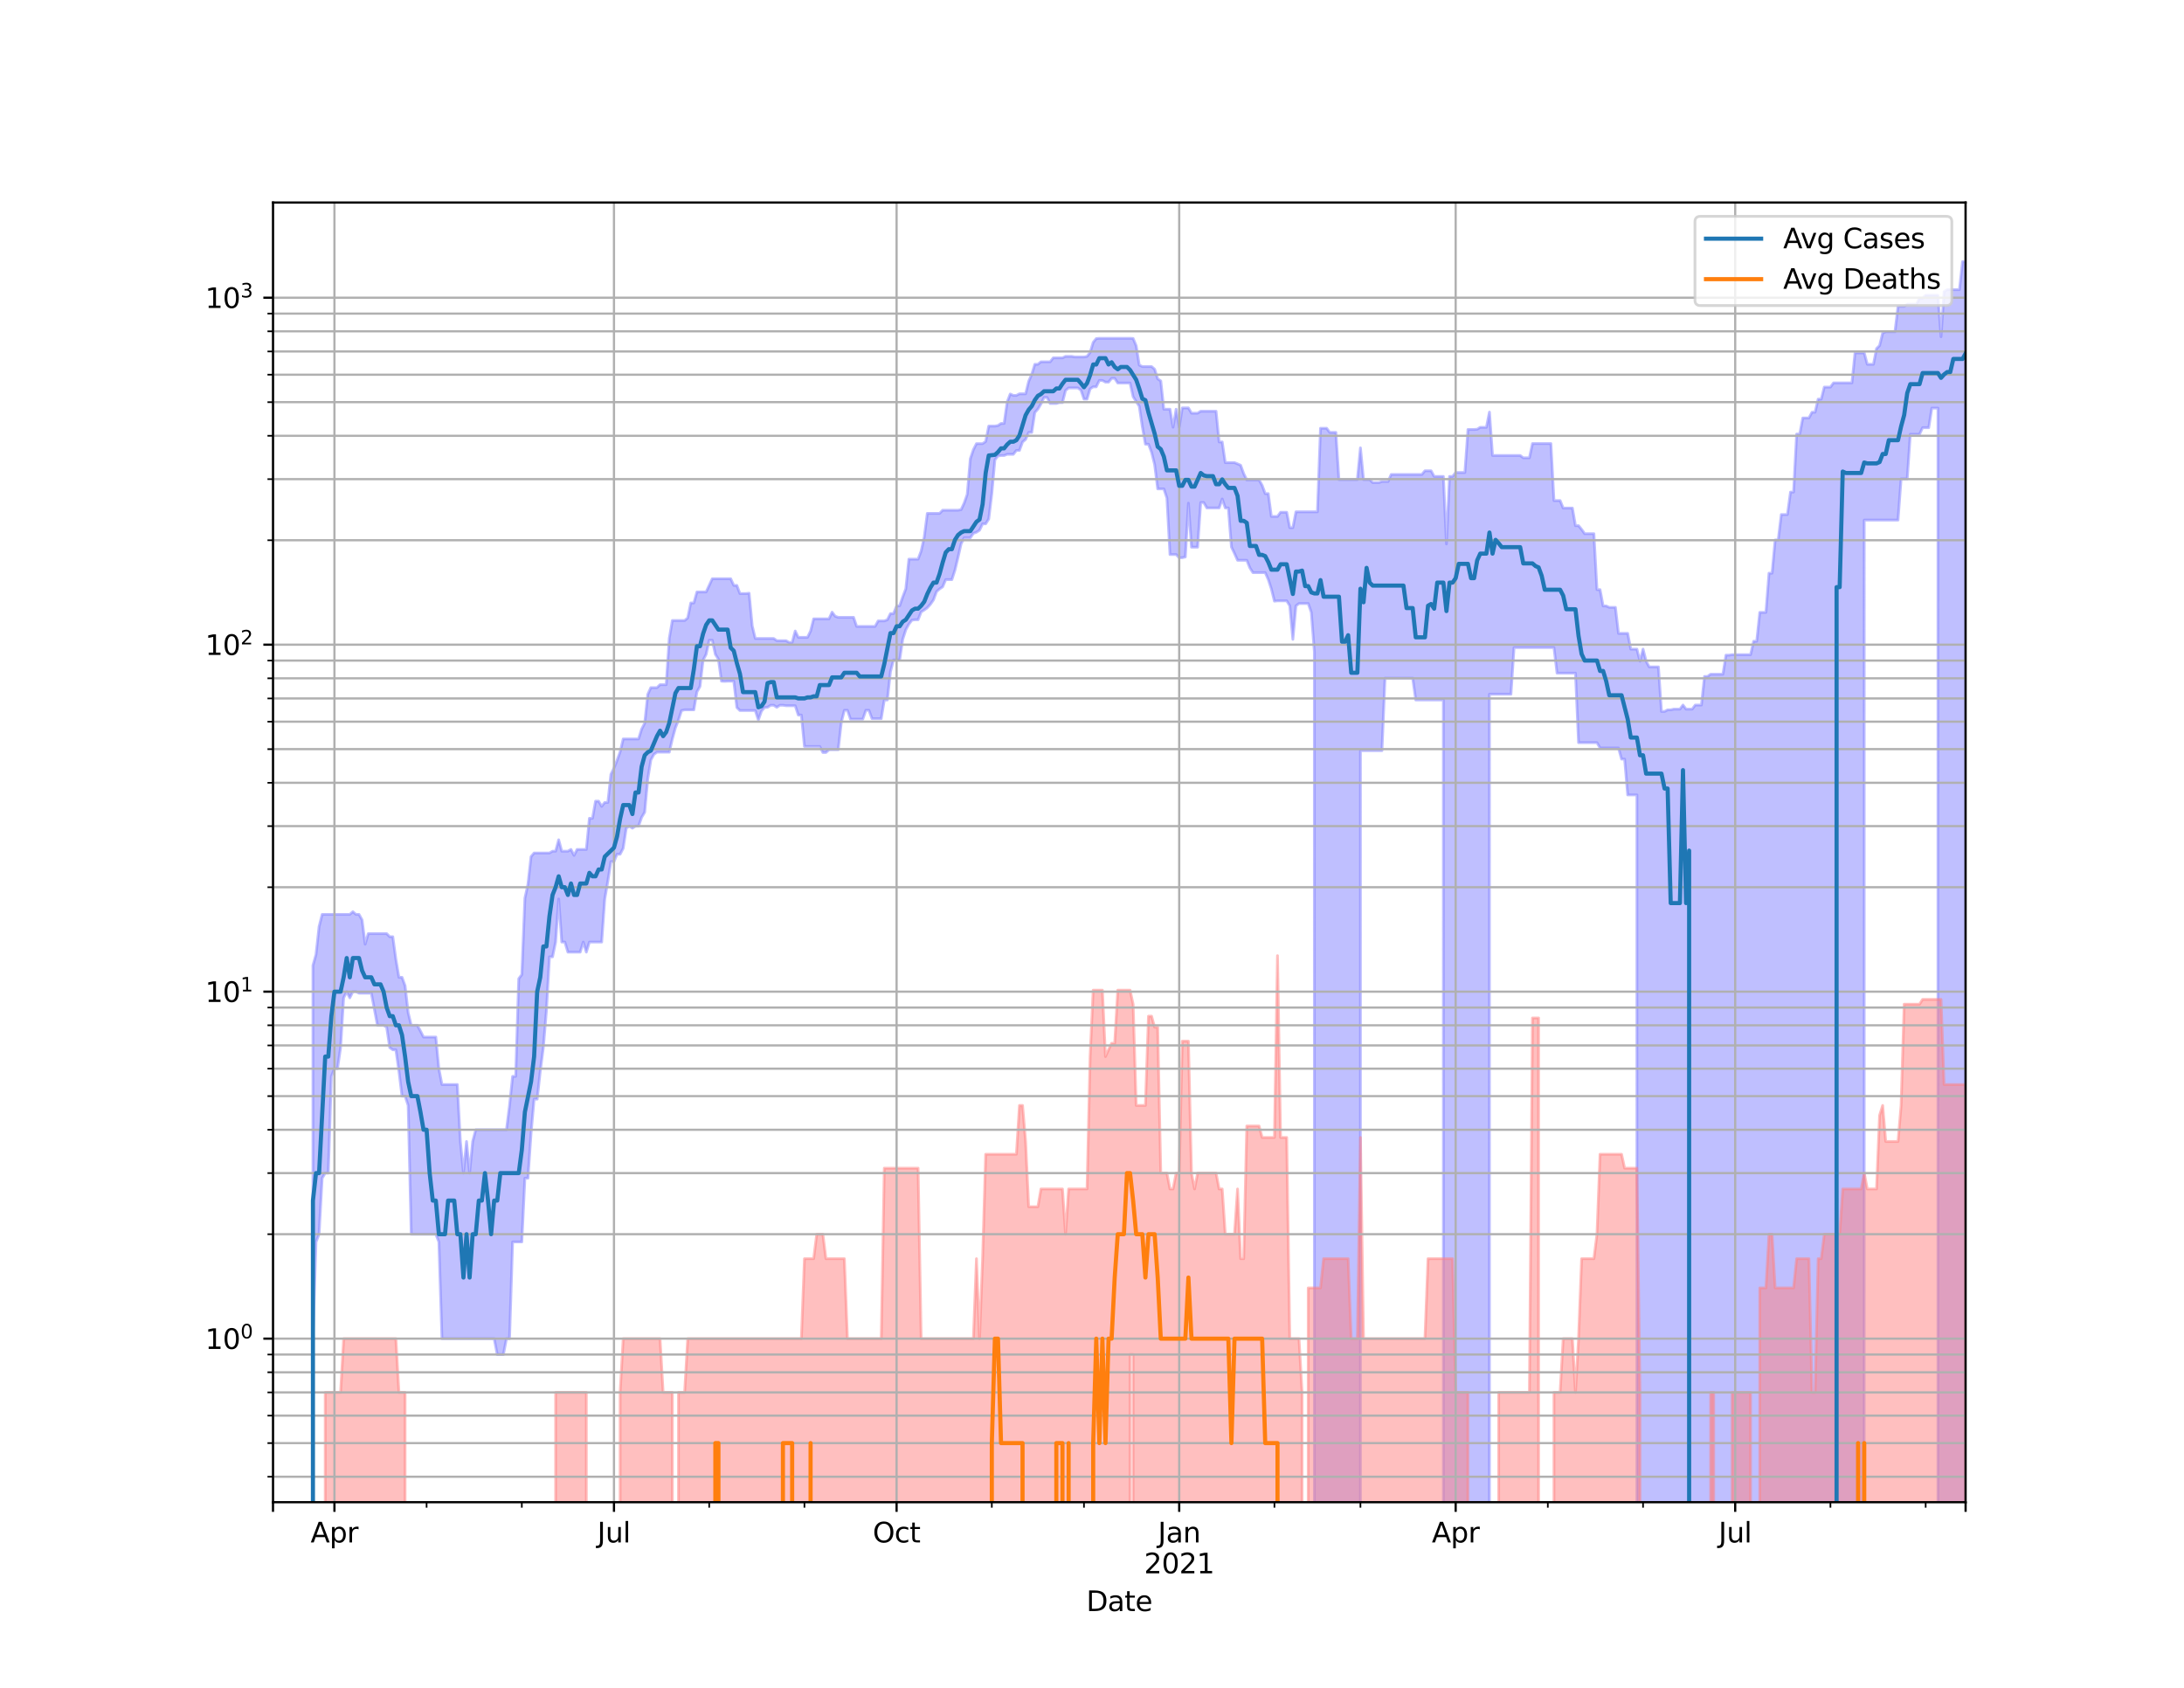 <?xml version="1.0" encoding="utf-8" standalone="no"?>
<!DOCTYPE svg PUBLIC "-//W3C//DTD SVG 1.1//EN"
  "http://www.w3.org/Graphics/SVG/1.1/DTD/svg11.dtd">
<svg height="612pt" version="1.1" viewBox="0 0 792 612" width="792pt" xmlns="http://www.w3.org/2000/svg" xmlns:xlink="http://www.w3.org/1999/xlink">
 <defs>
  <style type="text/css">*{stroke-linecap:butt;stroke-linejoin:round;}</style>
 </defs>
 <g id="figure_1">
  <g id="patch_1">
   <path d="M 0 612 
L 792 612 
L 792 0 
L 0 0 
z
" style="fill:#ffffff;"/>
  </g>
  <g id="axes_1">
   <g id="patch_2">
    <path d="M 99 544.68 
L 712.8 544.68 
L 712.8 73.44 
L 99 73.44 
z
" style="fill:#ffffff;"/>
   </g>
   <g id="PolyCollection_1">
    <path clip-path="url(#p68e2955192)" d="M 99 126298.929 
L 99 126298.929 
L 100.114 126298.929 
L 101.228 126298.929 
L 102.342 126298.929 
L 103.456 126298.929 
L 104.57 126298.929 
L 105.684 126298.929 
L 106.798 126298.929 
L 107.912 126298.929 
L 109.026 126298.929 
L 110.14 126298.929 
L 111.254 126298.929 
L 112.368 126298.929 
L 113.482 350.068 
L 114.596 346.084 
L 115.71 335.98 
L 116.824 331.552 
L 117.938 331.552 
L 119.052 331.552 
L 120.166 331.552 
L 121.279 331.552 
L 122.393 331.552 
L 123.507 331.552 
L 124.621 331.552 
L 125.735 331.552 
L 126.849 331.552 
L 127.963 330.579 
L 129.077 331.552 
L 130.191 331.552 
L 131.305 333.551 
L 132.419 342.372 
L 133.533 338.522 
L 134.647 338.522 
L 135.761 338.522 
L 136.875 338.522 
L 137.989 338.522 
L 139.103 338.522 
L 140.217 338.522 
L 141.331 339.649 
L 142.445 339.649 
L 143.559 347.819 
L 144.673 354.365 
L 145.787 354.365 
L 146.901 357.43 
L 148.015 367.182 
L 149.129 371.765 
L 150.243 371.765 
L 151.357 371.765 
L 152.471 373.854 
L 153.585 376.025 
L 154.699 376.025 
L 155.813 376.025 
L 156.927 376.025 
L 158.041 376.025 
L 159.155 387.484 
L 160.269 393.241 
L 161.383 393.241 
L 162.497 393.241 
L 163.611 393.241 
L 164.725 393.241 
L 165.838 393.241 
L 166.952 413.899 
L 168.066 425.358 
L 169.18 413.899 
L 170.294 425.358 
L 171.408 413.899 
L 172.522 409.639 
L 173.636 409.639 
L 174.75 409.639 
L 175.864 409.639 
L 176.978 409.639 
L 178.092 409.639 
L 179.206 409.639 
L 180.32 409.639 
L 181.434 409.639 
L 182.548 409.639 
L 183.662 409.639 
L 184.776 400.827 
L 185.89 390.287 
L 187.004 390.287 
L 188.118 354.864 
L 189.232 353.381 
L 190.346 325.664 
L 191.46 320.617 
L 192.574 310.61 
L 193.688 309.288 
L 194.802 309.288 
L 195.916 309.288 
L 197.03 309.288 
L 198.144 309.288 
L 199.258 309.288 
L 200.372 308.639 
L 201.486 308.639 
L 202.6 304.498 
L 203.714 308.639 
L 204.828 308.639 
L 205.942 308.639 
L 207.056 307.998 
L 208.17 310.166 
L 209.283 307.998 
L 210.397 307.998 
L 211.511 307.998 
L 212.625 307.998 
L 213.739 296.705 
L 214.853 296.705 
L 215.967 290.501 
L 217.081 290.501 
L 218.195 292.385 
L 219.309 290.966 
L 220.423 290.966 
L 221.537 280.771 
L 222.651 278.494 
L 223.765 275.716 
L 224.879 272.625 
L 225.993 267.936 
L 227.107 267.936 
L 228.221 267.936 
L 229.335 267.936 
L 230.449 267.936 
L 231.563 267.936 
L 232.677 264.378 
L 233.791 262.22 
L 234.905 251.785 
L 236.019 249.333 
L 237.133 249.333 
L 238.247 249.333 
L 239.361 248.254 
L 240.475 248.254 
L 241.589 248.254 
L 242.703 231.459 
L 243.817 224.994 
L 244.931 224.994 
L 246.045 224.994 
L 247.159 224.994 
L 248.273 224.994 
L 249.387 224.071 
L 250.501 218.631 
L 251.615 218.631 
L 252.728 214.638 
L 253.842 214.638 
L 254.956 214.638 
L 256.07 214.638 
L 257.184 212.264 
L 258.298 209.848 
L 259.412 209.848 
L 260.526 209.848 
L 261.64 209.848 
L 262.754 209.848 
L 263.868 209.848 
L 264.982 209.848 
L 266.096 212.264 
L 267.21 212.264 
L 268.324 215.218 
L 269.438 215.218 
L 270.552 215.218 
L 271.666 215.102 
L 272.78 226.936 
L 273.894 231.511 
L 275.008 231.511 
L 276.122 231.511 
L 277.236 231.511 
L 278.35 231.511 
L 279.464 231.511 
L 280.578 231.511 
L 281.692 232.304 
L 282.806 232.304 
L 283.92 232.304 
L 285.034 232.304 
L 286.148 232.946 
L 287.262 232.946 
L 288.376 228.8 
L 289.49 231.093 
L 290.604 231.093 
L 291.718 231.093 
L 292.832 231.093 
L 293.946 228.8 
L 295.06 224.392 
L 296.174 224.392 
L 297.287 224.392 
L 298.401 224.392 
L 299.515 224.392 
L 300.629 224.392 
L 301.743 221.962 
L 302.857 223.434 
L 303.971 223.843 
L 305.085 223.843 
L 306.199 223.843 
L 307.313 223.843 
L 308.427 223.843 
L 309.541 223.843 
L 310.655 227.13 
L 311.769 227.13 
L 312.883 227.13 
L 313.997 227.13 
L 315.111 227.13 
L 316.225 227.13 
L 317.339 227.13 
L 318.453 225.134 
L 319.567 225.134 
L 320.681 225.134 
L 321.795 224.716 
L 322.909 222.492 
L 324.023 222.492 
L 325.137 219.761 
L 326.251 219.634 
L 327.365 216.438 
L 328.479 213.495 
L 329.593 202.746 
L 330.707 202.746 
L 331.821 202.746 
L 332.935 202.746 
L 334.049 199.763 
L 335.163 194.697 
L 336.277 186.152 
L 337.391 186.152 
L 338.505 186.152 
L 339.619 186.152 
L 340.732 186.152 
L 341.846 184.998 
L 342.96 184.998 
L 344.074 184.998 
L 345.188 184.998 
L 346.302 184.998 
L 347.416 184.998 
L 348.53 184.797 
L 349.644 182.418 
L 350.758 179.225 
L 351.872 166.332 
L 352.986 163.045 
L 354.1 160.858 
L 355.214 160.858 
L 356.328 160.858 
L 357.442 160.086 
L 358.556 154.494 
L 359.67 154.494 
L 360.784 154.494 
L 361.898 154.302 
L 363.012 153.542 
L 364.126 153.542 
L 365.24 145.743 
L 366.354 142.863 
L 367.468 143.372 
L 368.582 143.372 
L 369.696 142.79 
L 370.81 142.79 
L 371.924 142.79 
L 373.038 138.268 
L 374.152 135.73 
L 375.266 132.092 
L 376.38 132.092 
L 377.494 131.182 
L 378.608 131.182 
L 379.722 131.182 
L 380.836 131.182 
L 381.95 129.755 
L 383.064 129.755 
L 384.177 129.755 
L 385.291 129.755 
L 386.405 129.228 
L 387.519 129.228 
L 388.633 129.228 
L 389.747 129.438 
L 390.861 129.438 
L 391.975 129.438 
L 393.089 129.438 
L 394.203 129.228 
L 395.317 127.787 
L 396.431 124.133 
L 397.545 122.769 
L 398.659 122.676 
L 399.773 122.676 
L 400.887 122.676 
L 402.001 122.676 
L 403.115 122.676 
L 404.229 122.676 
L 405.343 122.676 
L 406.457 122.676 
L 407.571 122.676 
L 408.685 122.676 
L 409.799 122.676 
L 410.913 122.719 
L 412.027 125.359 
L 413.141 132.374 
L 414.255 132.906 
L 415.369 132.906 
L 416.483 132.906 
L 417.597 132.906 
L 418.711 133.872 
L 419.825 137.362 
L 420.939 138.126 
L 422.053 148.381 
L 423.167 148.381 
L 424.281 148.381 
L 425.395 154.893 
L 426.509 148.381 
L 427.623 154.893 
L 428.736 147.902 
L 429.85 147.902 
L 430.964 147.902 
L 432.078 149.808 
L 433.192 149.808 
L 434.306 149.808 
L 435.42 149.107 
L 436.534 149.107 
L 437.648 149.107 
L 438.762 149.107 
L 439.876 149.107 
L 440.99 149.107 
L 442.104 160.242 
L 443.218 160.242 
L 444.332 167.75 
L 445.446 167.75 
L 446.56 167.75 
L 447.674 167.75 
L 448.788 168.193 
L 449.902 168.689 
L 451.016 171.746 
L 452.13 174.023 
L 453.244 174.023 
L 454.358 174.023 
L 455.472 174.023 
L 456.586 174.023 
L 457.7 175.98 
L 458.814 178.984 
L 459.928 178.984 
L 461.042 187.26 
L 462.156 187.26 
L 463.27 187.26 
L 464.384 185.742 
L 465.498 185.742 
L 466.612 185.742 
L 467.726 191.327 
L 468.84 191.327 
L 469.954 185.583 
L 471.068 185.583 
L 472.181 185.583 
L 473.295 185.583 
L 474.409 185.583 
L 475.523 185.583 
L 476.637 185.583 
L 477.751 185.583 
L 478.865 155.281 
L 479.979 155.281 
L 481.093 155.281 
L 482.207 156.783 
L 483.321 156.783 
L 484.435 156.783 
L 485.549 173.877 
L 486.663 173.877 
L 487.777 173.877 
L 488.891 173.877 
L 490.005 173.877 
L 491.119 173.877 
L 492.233 173.877 
L 493.347 162.39 
L 494.461 173.877 
L 495.575 173.877 
L 496.689 173.877 
L 497.803 174.984 
L 498.917 174.984 
L 500.031 174.984 
L 501.145 174.594 
L 502.259 174.594 
L 503.373 174.594 
L 504.487 172.045 
L 505.601 172.045 
L 506.715 172.045 
L 507.829 172.045 
L 508.943 172.045 
L 510.057 172.045 
L 511.171 172.045 
L 512.285 172.045 
L 513.399 172.045 
L 514.513 172.045 
L 515.626 172.045 
L 516.74 170.702 
L 517.854 170.702 
L 518.968 170.702 
L 520.082 172.756 
L 521.196 172.756 
L 522.31 172.756 
L 523.424 172.756 
L 524.538 197.241 
L 525.652 172.756 
L 526.766 172.756 
L 527.88 171.326 
L 528.994 171.326 
L 530.108 171.326 
L 531.222 171.326 
L 532.336 155.725 
L 533.45 155.725 
L 534.564 155.725 
L 535.678 155.646 
L 536.792 154.944 
L 537.906 154.944 
L 539.02 154.944 
L 540.134 149.422 
L 541.248 165.152 
L 542.362 165.152 
L 543.476 165.152 
L 544.59 165.152 
L 545.704 165.152 
L 546.818 165.152 
L 547.932 165.152 
L 549.046 165.152 
L 550.16 165.152 
L 551.274 165.152 
L 552.388 165.999 
L 553.502 165.999 
L 554.616 165.999 
L 555.73 160.829 
L 556.844 160.829 
L 557.958 160.829 
L 559.072 160.829 
L 560.185 160.829 
L 561.299 160.829 
L 562.413 160.829 
L 563.527 181.508 
L 564.641 181.508 
L 565.755 181.508 
L 566.869 184.22 
L 567.983 184.22 
L 569.097 184.22 
L 570.211 184.22 
L 571.325 190.603 
L 572.439 190.603 
L 573.553 191.959 
L 574.667 193.507 
L 575.781 193.507 
L 576.895 193.507 
L 578.009 193.507 
L 579.123 213.797 
L 580.237 213.797 
L 581.351 219.719 
L 582.465 219.719 
L 583.579 220.228 
L 584.693 220.228 
L 585.807 220.228 
L 586.921 229.655 
L 588.035 229.655 
L 589.149 229.655 
L 590.263 229.655 
L 591.377 235.367 
L 592.491 235.367 
L 593.605 235.367 
L 594.719 239.76 
L 595.833 235.367 
L 596.947 239.76 
L 598.061 241.81 
L 599.175 241.81 
L 600.289 241.81 
L 601.403 241.81 
L 602.517 257.974 
L 603.63 257.974 
L 604.744 257.381 
L 605.858 257.381 
L 606.972 257.129 
L 608.086 257.129 
L 609.2 257.129 
L 610.314 255.641 
L 611.428 257.129 
L 612.542 257.129 
L 613.656 257.129 
L 614.77 255.641 
L 615.884 255.641 
L 616.998 255.641 
L 618.112 245.273 
L 619.226 245.273 
L 620.34 244.47 
L 621.454 244.47 
L 622.568 244.47 
L 623.682 244.47 
L 624.796 244.47 
L 625.91 237.549 
L 627.024 237.549 
L 628.138 237.373 
L 629.252 237.373 
L 630.366 237.373 
L 631.48 237.373 
L 632.594 237.373 
L 633.708 237.373 
L 634.822 237.373 
L 635.936 232.517 
L 637.05 232.517 
L 638.164 222.05 
L 639.278 222.05 
L 640.392 222.05 
L 641.506 207.84 
L 642.62 207.84 
L 643.734 195.804 
L 644.848 195.804 
L 645.962 186.565 
L 647.075 186.565 
L 648.189 186.565 
L 649.303 178.426 
L 650.417 178.426 
L 651.531 157.387 
L 652.645 157.387 
L 653.759 151.552 
L 654.873 151.552 
L 655.987 151.552 
L 657.101 149.48 
L 658.215 149.48 
L 659.329 144.727 
L 660.443 144.727 
L 661.557 140.354 
L 662.671 140.354 
L 663.785 140.354 
L 664.899 138.833 
L 666.013 138.833 
L 667.127 138.833 
L 668.241 138.833 
L 669.355 138.833 
L 670.469 138.833 
L 671.583 138.833 
L 672.697 127.968 
L 673.811 127.968 
L 674.925 127.968 
L 676.039 127.968 
L 677.153 132.092 
L 678.267 132.092 
L 679.381 132.092 
L 680.495 126.391 
L 681.609 125.321 
L 682.723 120.743 
L 683.837 120.289 
L 684.951 120.289 
L 686.065 120.289 
L 687.179 120.289 
L 688.293 111.089 
L 689.407 111.089 
L 690.521 111.089 
L 691.634 110.33 
L 692.748 110.33 
L 693.862 110.33 
L 694.976 110.33 
L 696.09 108.137 
L 697.204 108.137 
L 698.318 107.095 
L 699.432 107.095 
L 700.546 107.095 
L 701.66 107.095 
L 702.774 107.095 
L 703.888 122.099 
L 705.002 105.755 
L 706.116 105.036 
L 707.23 105.02 
L 708.344 105.02 
L 709.458 105.02 
L 710.572 105.02 
L 711.686 94.86 
L 712.8 94.86 
L 712.8 126298.929 
L 712.8 126298.929 
L 711.686 126298.929 
L 710.572 126298.929 
L 709.458 126298.929 
L 708.344 126298.929 
L 707.23 126298.929 
L 706.116 126298.929 
L 705.002 126298.929 
L 703.888 126298.929 
L 702.774 147.982 
L 701.66 147.982 
L 700.546 147.982 
L 699.432 155.074 
L 698.318 155.074 
L 697.204 155.074 
L 696.09 157.455 
L 694.976 157.455 
L 693.862 157.455 
L 692.748 157.455 
L 691.634 173.622 
L 690.521 173.622 
L 689.407 173.622 
L 688.293 188.583 
L 687.179 188.583 
L 686.065 188.583 
L 684.951 188.583 
L 683.837 188.583 
L 682.723 188.583 
L 681.609 188.583 
L 680.495 188.583 
L 679.381 188.583 
L 678.267 188.583 
L 677.153 188.583 
L 676.039 188.583 
L 674.925 126298.929 
L 673.811 126298.929 
L 672.697 126298.929 
L 671.583 126298.929 
L 670.469 126298.929 
L 669.355 126298.929 
L 668.241 126298.929 
L 667.127 126298.929 
L 666.013 126298.929 
L 664.899 126298.929 
L 663.785 126298.929 
L 662.671 126298.929 
L 661.557 126298.929 
L 660.443 126298.929 
L 659.329 126298.929 
L 658.215 126298.929 
L 657.101 126298.929 
L 655.987 126298.929 
L 654.873 126298.929 
L 653.759 126298.929 
L 652.645 126298.929 
L 651.531 126298.929 
L 650.417 126298.929 
L 649.303 126298.929 
L 648.189 126298.929 
L 647.075 126298.929 
L 645.962 126298.929 
L 644.848 126298.929 
L 643.734 126298.929 
L 642.62 126298.929 
L 641.506 126298.929 
L 640.392 126298.929 
L 639.278 126298.929 
L 638.164 126298.929 
L 637.05 126298.929 
L 635.936 126298.929 
L 634.822 126298.929 
L 633.708 126298.929 
L 632.594 126298.929 
L 631.48 126298.929 
L 630.366 126298.929 
L 629.252 126298.929 
L 628.138 126298.929 
L 627.024 126298.929 
L 625.91 126298.929 
L 624.796 126298.929 
L 623.682 126298.929 
L 622.568 126298.929 
L 621.454 126298.929 
L 620.34 126298.929 
L 619.226 126298.929 
L 618.112 126298.929 
L 616.998 126298.929 
L 615.884 126298.929 
L 614.77 126298.929 
L 613.656 126298.929 
L 612.542 126298.929 
L 611.428 126298.929 
L 610.314 126298.929 
L 609.2 126298.929 
L 608.086 126298.929 
L 606.972 126298.929 
L 605.858 126298.929 
L 604.744 126298.929 
L 603.63 126298.929 
L 602.517 126298.929 
L 601.403 126298.929 
L 600.289 126298.929 
L 599.175 126298.929 
L 598.061 126298.929 
L 596.947 126298.929 
L 595.833 126298.929 
L 594.719 126298.929 
L 593.605 288.233 
L 592.491 288.233 
L 591.377 288.233 
L 590.263 288.233 
L 589.149 275.247 
L 588.035 275.247 
L 586.921 271.198 
L 585.807 271.198 
L 584.693 271.198 
L 583.579 271.198 
L 582.465 271.198 
L 581.351 271.198 
L 580.237 271.198 
L 579.123 269.28 
L 578.009 269.28 
L 576.895 269.28 
L 575.781 269.28 
L 574.667 269.28 
L 573.553 269.28 
L 572.439 269.28 
L 571.325 244.072 
L 570.211 244.072 
L 569.097 244.072 
L 567.983 244.072 
L 566.869 244.072 
L 565.755 244.072 
L 564.641 244.072 
L 563.527 234.807 
L 562.413 234.807 
L 561.299 234.807 
L 560.185 234.807 
L 559.072 234.807 
L 557.958 234.807 
L 556.844 234.807 
L 555.73 234.807 
L 554.616 234.807 
L 553.502 234.807 
L 552.388 234.807 
L 551.274 234.807 
L 550.16 234.807 
L 549.046 234.807 
L 547.932 251.709 
L 546.818 251.709 
L 545.704 251.709 
L 544.59 251.709 
L 543.476 251.709 
L 542.362 251.709 
L 541.248 251.709 
L 540.134 251.709 
L 539.02 126298.929 
L 537.906 126298.929 
L 536.792 126298.929 
L 535.678 126298.929 
L 534.564 126298.929 
L 533.45 126298.929 
L 532.336 126298.929 
L 531.222 126298.929 
L 530.108 126298.929 
L 528.994 126298.929 
L 527.88 126298.929 
L 526.766 126298.929 
L 525.652 126298.929 
L 524.538 126298.929 
L 523.424 253.797 
L 522.31 253.797 
L 521.196 253.797 
L 520.082 253.797 
L 518.968 253.797 
L 517.854 253.797 
L 516.74 253.797 
L 515.626 253.797 
L 514.513 253.797 
L 513.399 253.797 
L 512.285 245.884 
L 511.171 245.884 
L 510.057 245.884 
L 508.943 245.884 
L 507.829 245.884 
L 506.715 245.884 
L 505.601 245.884 
L 504.487 245.884 
L 503.373 245.884 
L 502.259 245.884 
L 501.145 272.182 
L 500.031 272.182 
L 498.917 272.182 
L 497.803 272.182 
L 496.689 272.182 
L 495.575 272.182 
L 494.461 272.182 
L 493.347 272.182 
L 492.233 126298.929 
L 491.119 126298.929 
L 490.005 126298.929 
L 488.891 126298.929 
L 487.777 126298.929 
L 486.663 126298.929 
L 485.549 126298.929 
L 484.435 126298.929 
L 483.321 126298.929 
L 482.207 126298.929 
L 481.093 126298.929 
L 479.979 126298.929 
L 478.865 126298.929 
L 477.751 126298.929 
L 476.637 236.332 
L 475.523 222.006 
L 474.409 218.838 
L 473.295 218.838 
L 472.181 218.838 
L 471.068 218.838 
L 469.954 219.676 
L 468.84 231.827 
L 467.726 219.676 
L 466.612 217.849 
L 465.498 217.849 
L 464.384 217.849 
L 463.27 217.849 
L 462.156 217.972 
L 461.042 213.532 
L 459.928 210.131 
L 458.814 207.636 
L 457.7 207.636 
L 456.586 207.636 
L 455.472 207.636 
L 454.358 207.636 
L 453.244 205.902 
L 452.13 203.151 
L 451.016 203.151 
L 449.902 203.151 
L 448.788 203.151 
L 447.674 200.68 
L 446.56 198.344 
L 445.446 184.176 
L 444.332 184.176 
L 443.218 180.923 
L 442.104 184.176 
L 440.99 184.176 
L 439.876 184.176 
L 438.762 184.176 
L 437.648 184.176 
L 436.534 182.227 
L 435.42 182.227 
L 434.306 198.401 
L 433.192 198.401 
L 432.078 198.401 
L 430.964 182.44 
L 429.85 201.947 
L 428.736 202.222 
L 427.623 202.222 
L 426.509 201.069 
L 425.395 201.069 
L 424.281 201.069 
L 423.167 180.571 
L 422.053 177.267 
L 420.939 177.267 
L 419.825 177.267 
L 418.711 168.424 
L 417.597 163.997 
L 416.483 161.06 
L 415.369 161.06 
L 414.255 154.777 
L 413.141 147.304 
L 412.027 145.601 
L 410.913 143.855 
L 409.799 138.881 
L 408.685 138.881 
L 407.571 138.881 
L 406.457 138.881 
L 405.343 138.881 
L 404.229 137.185 
L 403.115 137.185 
L 402.001 138.555 
L 400.887 138.555 
L 399.773 137.955 
L 398.659 137.955 
L 397.545 140.255 
L 396.431 140.255 
L 395.317 141 
L 394.203 144.705 
L 393.089 144.705 
L 391.975 141.453 
L 390.861 140.661 
L 389.747 140.661 
L 388.633 140.661 
L 387.519 140.661 
L 386.405 141.574 
L 385.291 145.962 
L 384.177 145.962 
L 383.064 146.302 
L 381.95 146.302 
L 380.836 146.302 
L 379.722 144.119 
L 378.608 144.119 
L 377.494 146.457 
L 376.38 148.335 
L 375.266 149.574 
L 374.152 156.796 
L 373.038 156.796 
L 371.924 159.325 
L 370.81 160.271 
L 369.696 163.315 
L 368.582 163.315 
L 367.468 164.734 
L 366.354 164.734 
L 365.24 164.734 
L 364.126 165.168 
L 363.012 165.168 
L 361.898 165.339 
L 360.784 166.748 
L 359.67 179.004 
L 358.556 188.178 
L 357.442 189.938 
L 356.328 189.938 
L 355.214 192.265 
L 354.1 192.986 
L 352.986 193.376 
L 351.872 194.991 
L 350.758 194.991 
L 349.644 194.991 
L 348.53 197.185 
L 347.416 202.1 
L 346.302 206.729 
L 345.188 210.167 
L 344.074 210.167 
L 342.96 210.167 
L 341.846 212.783 
L 340.732 213.532 
L 339.619 214.522 
L 338.505 217.524 
L 337.391 219.13 
L 336.277 220.356 
L 335.163 221.175 
L 334.049 221.874 
L 332.935 224.716 
L 331.821 224.716 
L 330.707 224.855 
L 329.593 226.313 
L 328.479 228.353 
L 327.365 231.827 
L 326.251 239.274 
L 325.137 239.274 
L 324.023 239.274 
L 322.909 243.547 
L 321.795 253.797 
L 320.681 253.797 
L 319.567 260.589 
L 318.453 260.589 
L 317.339 260.589 
L 316.225 260.589 
L 315.111 257.55 
L 313.997 257.55 
L 312.883 260.768 
L 311.769 260.768 
L 310.655 260.768 
L 309.541 260.768 
L 308.427 260.768 
L 307.313 257.55 
L 306.199 257.55 
L 305.085 261.945 
L 303.971 271.852 
L 302.857 271.852 
L 301.743 271.852 
L 300.629 271.852 
L 299.515 272.848 
L 298.401 272.848 
L 297.287 270.658 
L 296.174 270.658 
L 295.06 270.658 
L 293.946 270.658 
L 292.832 270.658 
L 291.718 270.658 
L 290.604 259.266 
L 289.49 259.266 
L 288.376 255.887 
L 287.262 255.887 
L 286.148 255.887 
L 285.034 255.887 
L 283.92 255.723 
L 282.806 255.723 
L 281.692 256.463 
L 280.578 255.723 
L 279.464 255.723 
L 278.35 256.463 
L 277.236 256.546 
L 276.122 257.889 
L 275.008 261.037 
L 273.894 257.635 
L 272.78 257.635 
L 271.666 257.635 
L 270.552 257.635 
L 269.438 257.635 
L 268.324 257.635 
L 267.21 256.546 
L 266.096 246.986 
L 264.982 246.986 
L 263.868 246.986 
L 262.754 247.056 
L 261.64 246.986 
L 260.526 239.033 
L 259.412 237.257 
L 258.298 232.144 
L 257.184 232.144 
L 256.07 237.257 
L 254.956 239.395 
L 253.842 248.899 
L 252.728 250.88 
L 251.615 257.381 
L 250.501 257.381 
L 249.387 257.381 
L 248.273 257.381 
L 247.159 257.635 
L 246.045 261.037 
L 244.931 263.901 
L 243.817 267.936 
L 242.703 272.737 
L 241.589 272.737 
L 240.475 272.737 
L 239.361 272.737 
L 238.247 272.737 
L 237.133 273.523 
L 236.019 275.598 
L 234.905 282.476 
L 233.791 294.503 
L 232.677 296.361 
L 231.563 299.544 
L 230.449 299.544 
L 229.335 300.278 
L 228.221 299.544 
L 227.107 300.278 
L 225.993 307.574 
L 224.879 309.726 
L 223.765 309.726 
L 222.651 312.424 
L 221.537 312.424 
L 220.423 319.556 
L 219.309 325.959 
L 218.195 341.58 
L 217.081 341.58 
L 215.967 341.58 
L 214.853 341.58 
L 213.739 341.58 
L 212.625 345.237 
L 211.511 341.58 
L 210.397 345.237 
L 209.283 345.237 
L 208.17 345.237 
L 207.056 345.237 
L 205.942 345.237 
L 204.828 341.58 
L 203.714 341.58 
L 202.6 325.959 
L 201.486 341.58 
L 200.372 346.945 
L 199.258 346.945 
L 198.144 366.558 
L 197.03 379.848 
L 195.916 388.403 
L 194.802 398.55 
L 193.688 398.55 
L 192.574 411.022 
L 191.46 427.21 
L 190.346 427.21 
L 189.232 450.315 
L 188.118 450.315 
L 187.004 450.315 
L 185.89 450.315 
L 184.776 485.386 
L 183.662 485.386 
L 182.548 491.143 
L 181.434 491.143 
L 180.32 491.143 
L 179.206 485.386 
L 178.092 485.386 
L 176.978 485.386 
L 175.864 485.386 
L 174.75 485.386 
L 173.636 485.386 
L 172.522 485.386 
L 171.408 485.386 
L 170.294 485.386 
L 169.18 485.386 
L 168.066 485.386 
L 166.952 485.386 
L 165.838 485.386 
L 164.725 485.386 
L 163.611 485.386 
L 162.497 485.386 
L 161.383 485.386 
L 160.269 485.386 
L 159.155 450.315 
L 158.041 447.513 
L 156.927 447.513 
L 155.813 447.513 
L 154.699 447.513 
L 153.585 447.513 
L 152.471 447.513 
L 151.357 447.513 
L 150.243 447.513 
L 149.129 447.513 
L 148.015 400.827 
L 146.901 397.446 
L 145.787 397.446 
L 144.673 388.403 
L 143.559 380.645 
L 142.445 380.645 
L 141.331 379.848 
L 140.217 372.453 
L 139.103 371.765 
L 137.989 371.765 
L 136.875 371.765 
L 135.761 365.94 
L 134.647 360.122 
L 133.533 360.122 
L 132.419 360.122 
L 131.305 360.122 
L 130.191 360.122 
L 129.077 359.573 
L 127.963 359.573 
L 126.849 361.803 
L 125.735 359.573 
L 124.621 361.803 
L 123.507 379.848 
L 122.393 387.484 
L 121.279 387.484 
L 120.166 390.287 
L 119.052 425.358 
L 117.938 425.358 
L 116.824 427.21 
L 115.71 447.513 
L 114.596 450.315 
L 113.482 485.386 
L 112.368 126298.929 
L 111.254 126298.929 
L 110.14 126298.929 
L 109.026 126298.929 
L 107.912 126298.929 
L 106.798 126298.929 
L 105.684 126298.929 
L 104.57 126298.929 
L 103.456 126298.929 
L 102.342 126298.929 
L 101.228 126298.929 
L 100.114 126298.929 
L 99 126298.929 
z
" style="fill:#8080ff;fill-opacity:0.5;stroke:#8080ff;stroke-opacity:0.5;"/>
   </g>
   <g id="PolyCollection_2">
    <path clip-path="url(#p68e2955192)" d="M 99 126298.929 
L 99 126298.929 
L 100.114 126298.929 
L 101.228 126298.929 
L 102.342 126298.929 
L 103.456 126298.929 
L 104.57 126298.929 
L 105.684 126298.929 
L 106.798 126298.929 
L 107.912 126298.929 
L 109.026 126298.929 
L 110.14 126298.929 
L 111.254 126298.929 
L 112.368 126298.929 
L 113.482 126298.929 
L 114.596 126298.929 
L 115.71 126298.929 
L 116.824 126298.929 
L 117.938 504.875 
L 119.052 504.875 
L 120.166 504.875 
L 121.279 504.875 
L 122.393 504.875 
L 123.507 504.875 
L 124.621 485.386 
L 125.735 485.386 
L 126.849 485.386 
L 127.963 485.386 
L 129.077 485.386 
L 130.191 485.386 
L 131.305 485.386 
L 132.419 485.386 
L 133.533 485.386 
L 134.647 485.386 
L 135.761 485.386 
L 136.875 485.386 
L 137.989 485.386 
L 139.103 485.386 
L 140.217 485.386 
L 141.331 485.386 
L 142.445 485.386 
L 143.559 485.386 
L 144.673 504.875 
L 145.787 504.875 
L 146.901 504.875 
L 148.015 126298.929 
L 149.129 126298.929 
L 150.243 126298.929 
L 151.357 126298.929 
L 152.471 126298.929 
L 153.585 126298.929 
L 154.699 126298.929 
L 155.813 126298.929 
L 156.927 126298.929 
L 158.041 126298.929 
L 159.155 126298.929 
L 160.269 126298.929 
L 161.383 126298.929 
L 162.497 126298.929 
L 163.611 126298.929 
L 164.725 126298.929 
L 165.838 126298.929 
L 166.952 126298.929 
L 168.066 126298.929 
L 169.18 126298.929 
L 170.294 126298.929 
L 171.408 126298.929 
L 172.522 126298.929 
L 173.636 126298.929 
L 174.75 126298.929 
L 175.864 126298.929 
L 176.978 126298.929 
L 178.092 126298.929 
L 179.206 126298.929 
L 180.32 126298.929 
L 181.434 126298.929 
L 182.548 126298.929 
L 183.662 126298.929 
L 184.776 126298.929 
L 185.89 126298.929 
L 187.004 126298.929 
L 188.118 126298.929 
L 189.232 126298.929 
L 190.346 126298.929 
L 191.46 126298.929 
L 192.574 126298.929 
L 193.688 126298.929 
L 194.802 126298.929 
L 195.916 126298.929 
L 197.03 126298.929 
L 198.144 126298.929 
L 199.258 126298.929 
L 200.372 126298.929 
L 201.486 504.875 
L 202.6 504.875 
L 203.714 504.875 
L 204.828 504.875 
L 205.942 504.875 
L 207.056 504.875 
L 208.17 504.875 
L 209.283 504.875 
L 210.397 504.875 
L 211.511 504.875 
L 212.625 504.875 
L 213.739 126298.929 
L 214.853 126298.929 
L 215.967 126298.929 
L 217.081 126298.929 
L 218.195 126298.929 
L 219.309 126298.929 
L 220.423 126298.929 
L 221.537 126298.929 
L 222.651 126298.929 
L 223.765 126298.929 
L 224.879 504.875 
L 225.993 485.386 
L 227.107 485.386 
L 228.221 485.386 
L 229.335 485.386 
L 230.449 485.386 
L 231.563 485.386 
L 232.677 485.386 
L 233.791 485.386 
L 234.905 485.386 
L 236.019 485.386 
L 237.133 485.386 
L 238.247 485.386 
L 239.361 485.386 
L 240.475 504.875 
L 241.589 504.875 
L 242.703 504.875 
L 243.817 504.875 
L 244.931 126298.929 
L 246.045 504.875 
L 247.159 504.875 
L 248.273 504.875 
L 249.387 485.386 
L 250.501 485.386 
L 251.615 485.386 
L 252.728 485.386 
L 253.842 485.386 
L 254.956 485.386 
L 256.07 485.386 
L 257.184 485.386 
L 258.298 485.386 
L 259.412 485.386 
L 260.526 485.386 
L 261.64 485.386 
L 262.754 485.386 
L 263.868 485.386 
L 264.982 485.386 
L 266.096 485.386 
L 267.21 485.386 
L 268.324 485.386 
L 269.438 485.386 
L 270.552 485.386 
L 271.666 485.386 
L 272.78 485.386 
L 273.894 485.386 
L 275.008 485.386 
L 276.122 485.386 
L 277.236 485.386 
L 278.35 485.386 
L 279.464 485.386 
L 280.578 485.386 
L 281.692 485.386 
L 282.806 485.386 
L 283.92 485.386 
L 285.034 485.386 
L 286.148 485.386 
L 287.262 485.386 
L 288.376 485.386 
L 289.49 485.386 
L 290.604 485.386 
L 291.718 456.393 
L 292.832 456.393 
L 293.946 456.393 
L 295.06 456.393 
L 296.174 447.513 
L 297.287 447.513 
L 298.401 447.513 
L 299.515 456.393 
L 300.629 456.393 
L 301.743 456.393 
L 302.857 456.393 
L 303.971 456.393 
L 305.085 456.393 
L 306.199 456.393 
L 307.313 485.386 
L 308.427 485.386 
L 309.541 485.386 
L 310.655 485.386 
L 311.769 485.386 
L 312.883 485.386 
L 313.997 485.386 
L 315.111 485.386 
L 316.225 485.386 
L 317.339 485.386 
L 318.453 485.386 
L 319.567 485.386 
L 320.681 423.566 
L 321.795 423.566 
L 322.909 423.566 
L 324.023 423.566 
L 325.137 423.566 
L 326.251 423.566 
L 327.365 423.566 
L 328.479 423.566 
L 329.593 423.566 
L 330.707 423.566 
L 331.821 423.566 
L 332.935 423.566 
L 334.049 485.386 
L 335.163 485.386 
L 336.277 485.386 
L 337.391 485.386 
L 338.505 485.386 
L 339.619 485.386 
L 340.732 485.386 
L 341.846 485.386 
L 342.96 485.386 
L 344.074 485.386 
L 345.188 485.386 
L 346.302 485.386 
L 347.416 485.386 
L 348.53 485.386 
L 349.644 485.386 
L 350.758 485.386 
L 351.872 485.386 
L 352.986 485.386 
L 354.1 456.393 
L 355.214 485.386 
L 356.328 456.393 
L 357.442 418.519 
L 358.556 418.519 
L 359.67 418.519 
L 360.784 418.519 
L 361.898 418.519 
L 363.012 418.519 
L 364.126 418.519 
L 365.24 418.519 
L 366.354 418.519 
L 367.468 418.519 
L 368.582 418.519 
L 369.696 400.827 
L 370.81 400.827 
L 371.924 413.899 
L 373.038 437.551 
L 374.152 437.551 
L 375.266 437.551 
L 376.38 437.551 
L 377.494 431.115 
L 378.608 431.115 
L 379.722 431.115 
L 380.836 431.115 
L 381.95 431.115 
L 383.064 431.115 
L 384.177 431.115 
L 385.291 431.115 
L 386.405 447.513 
L 387.519 431.115 
L 388.633 431.115 
L 389.747 431.115 
L 390.861 431.115 
L 391.975 431.115 
L 393.089 431.115 
L 394.203 431.115 
L 395.317 383.111 
L 396.431 359.029 
L 397.545 359.029 
L 398.659 359.029 
L 399.773 359.029 
L 400.887 383.111 
L 402.001 380.645 
L 403.115 378.287 
L 404.229 378.287 
L 405.343 359.029 
L 406.457 359.029 
L 407.571 359.029 
L 408.685 359.029 
L 409.799 359.029 
L 410.913 364.129 
L 412.027 400.827 
L 413.141 400.827 
L 414.255 400.827 
L 415.369 400.827 
L 416.483 368.453 
L 417.597 368.453 
L 418.711 372.453 
L 419.825 372.453 
L 420.939 425.358 
L 422.053 425.358 
L 423.167 425.358 
L 424.281 431.115 
L 425.395 431.115 
L 426.509 425.358 
L 427.623 425.358 
L 428.736 377.522 
L 429.85 377.522 
L 430.964 377.522 
L 432.078 425.358 
L 433.192 431.115 
L 434.306 425.358 
L 435.42 425.358 
L 436.534 425.358 
L 437.648 425.358 
L 438.762 425.358 
L 439.876 425.358 
L 440.99 425.358 
L 442.104 431.115 
L 443.218 431.115 
L 444.332 447.513 
L 445.446 447.513 
L 446.56 447.513 
L 447.674 447.513 
L 448.788 431.115 
L 449.902 456.393 
L 451.016 456.393 
L 452.13 408.29 
L 453.244 408.29 
L 454.358 408.29 
L 455.472 408.29 
L 456.586 408.29 
L 457.7 412.442 
L 458.814 412.442 
L 459.928 412.442 
L 461.042 412.442 
L 462.156 412.442 
L 463.27 346.513 
L 464.384 412.442 
L 465.498 412.442 
L 466.612 412.442 
L 467.726 485.386 
L 468.84 485.386 
L 469.954 485.386 
L 471.068 485.386 
L 472.181 504.875 
L 473.295 126298.929 
L 474.409 467.001 
L 475.523 467.001 
L 476.637 467.001 
L 477.751 467.001 
L 478.865 467.001 
L 479.979 456.393 
L 481.093 456.393 
L 482.207 456.393 
L 483.321 456.393 
L 484.435 456.393 
L 485.549 456.393 
L 486.663 456.393 
L 487.777 456.393 
L 488.891 456.393 
L 490.005 485.386 
L 491.119 485.386 
L 492.233 485.386 
L 493.347 412.442 
L 494.461 485.386 
L 495.575 485.386 
L 496.689 485.386 
L 497.803 485.386 
L 498.917 485.386 
L 500.031 485.386 
L 501.145 485.386 
L 502.259 485.386 
L 503.373 485.386 
L 504.487 485.386 
L 505.601 485.386 
L 506.715 485.386 
L 507.829 485.386 
L 508.943 485.386 
L 510.057 485.386 
L 511.171 485.386 
L 512.285 485.386 
L 513.399 485.386 
L 514.513 485.386 
L 515.626 485.386 
L 516.74 485.386 
L 517.854 456.393 
L 518.968 456.393 
L 520.082 456.393 
L 521.196 456.393 
L 522.31 456.393 
L 523.424 456.393 
L 524.538 456.393 
L 525.652 456.393 
L 526.766 456.393 
L 527.88 504.875 
L 528.994 504.875 
L 530.108 504.875 
L 531.222 504.875 
L 532.336 504.875 
L 533.45 126298.929 
L 534.564 126298.929 
L 535.678 126298.929 
L 536.792 126298.929 
L 537.906 126298.929 
L 539.02 126298.929 
L 540.134 126298.929 
L 541.248 126298.929 
L 542.362 126298.929 
L 543.476 504.875 
L 544.59 504.875 
L 545.704 504.875 
L 546.818 504.875 
L 547.932 504.875 
L 549.046 504.875 
L 550.16 504.875 
L 551.274 504.875 
L 552.388 504.875 
L 553.502 504.875 
L 554.616 504.875 
L 555.73 369.099 
L 556.844 369.099 
L 557.958 369.099 
L 559.072 126298.929 
L 560.185 126298.929 
L 561.299 126298.929 
L 562.413 126298.929 
L 563.527 504.875 
L 564.641 504.875 
L 565.755 504.875 
L 566.869 485.386 
L 567.983 485.386 
L 569.097 485.386 
L 570.211 485.386 
L 571.325 504.875 
L 572.439 485.386 
L 573.553 456.393 
L 574.667 456.393 
L 575.781 456.393 
L 576.895 456.393 
L 578.009 456.393 
L 579.123 447.513 
L 580.237 418.519 
L 581.351 418.519 
L 582.465 418.519 
L 583.579 418.519 
L 584.693 418.519 
L 585.807 418.519 
L 586.921 418.519 
L 588.035 418.519 
L 589.149 423.566 
L 590.263 423.566 
L 591.377 423.566 
L 592.491 423.566 
L 593.605 423.566 
L 594.719 504.875 
L 595.833 126298.929 
L 596.947 126298.929 
L 598.061 126298.929 
L 599.175 126298.929 
L 600.289 126298.929 
L 601.403 126298.929 
L 602.517 126298.929 
L 603.63 126298.929 
L 604.744 126298.929 
L 605.858 126298.929 
L 606.972 126298.929 
L 608.086 126298.929 
L 609.2 126298.929 
L 610.314 126298.929 
L 611.428 126298.929 
L 612.542 126298.929 
L 613.656 126298.929 
L 614.77 126298.929 
L 615.884 126298.929 
L 616.998 126298.929 
L 618.112 126298.929 
L 619.226 126298.929 
L 620.34 504.875 
L 621.454 504.875 
L 622.568 126298.929 
L 623.682 126298.929 
L 624.796 126298.929 
L 625.91 126298.929 
L 627.024 126298.929 
L 628.138 504.875 
L 629.252 504.875 
L 630.366 504.875 
L 631.48 504.875 
L 632.594 504.875 
L 633.708 504.875 
L 634.822 504.875 
L 635.936 126298.929 
L 637.05 126298.929 
L 638.164 467.001 
L 639.278 467.001 
L 640.392 467.001 
L 641.506 447.513 
L 642.62 447.513 
L 643.734 467.001 
L 644.848 467.001 
L 645.962 467.001 
L 647.075 467.001 
L 648.189 467.001 
L 649.303 467.001 
L 650.417 467.001 
L 651.531 456.393 
L 652.645 456.393 
L 653.759 456.393 
L 654.873 456.393 
L 655.987 456.393 
L 657.101 504.875 
L 658.215 504.875 
L 659.329 456.393 
L 660.443 456.393 
L 661.557 447.513 
L 662.671 447.513 
L 663.785 447.513 
L 664.899 447.513 
L 666.013 447.513 
L 667.127 447.513 
L 668.241 431.115 
L 669.355 431.115 
L 670.469 431.115 
L 671.583 431.115 
L 672.697 431.115 
L 673.811 431.115 
L 674.925 431.115 
L 676.039 425.358 
L 677.153 431.115 
L 678.267 431.115 
L 679.381 431.115 
L 680.495 431.115 
L 681.609 404.431 
L 682.723 400.827 
L 683.837 413.899 
L 684.951 413.899 
L 686.065 413.899 
L 687.179 413.899 
L 688.293 413.899 
L 689.407 400.827 
L 690.521 364.129 
L 691.634 364.129 
L 692.748 364.129 
L 693.862 364.129 
L 694.976 364.129 
L 696.09 364.129 
L 697.204 362.375 
L 698.318 362.375 
L 699.432 362.375 
L 700.546 362.375 
L 701.66 362.375 
L 702.774 362.375 
L 703.888 362.375 
L 705.002 393.241 
L 706.116 393.241 
L 707.23 393.241 
L 708.344 393.241 
L 709.458 393.241 
L 710.572 393.241 
L 711.686 393.241 
L 712.8 393.241 
L 712.8 126298.929 
L 712.8 126298.929 
L 711.686 126298.929 
L 710.572 126298.929 
L 709.458 126298.929 
L 708.344 126298.929 
L 707.23 126298.929 
L 706.116 126298.929 
L 705.002 126298.929 
L 703.888 126298.929 
L 702.774 126298.929 
L 701.66 126298.929 
L 700.546 126298.929 
L 699.432 126298.929 
L 698.318 126298.929 
L 697.204 126298.929 
L 696.09 126298.929 
L 694.976 126298.929 
L 693.862 126298.929 
L 692.748 126298.929 
L 691.634 126298.929 
L 690.521 126298.929 
L 689.407 126298.929 
L 688.293 126298.929 
L 687.179 126298.929 
L 686.065 126298.929 
L 684.951 126298.929 
L 683.837 126298.929 
L 682.723 126298.929 
L 681.609 126298.929 
L 680.495 126298.929 
L 679.381 126298.929 
L 678.267 126298.929 
L 677.153 126298.929 
L 676.039 126298.929 
L 674.925 126298.929 
L 673.811 126298.929 
L 672.697 126298.929 
L 671.583 126298.929 
L 670.469 126298.929 
L 669.355 126298.929 
L 668.241 126298.929 
L 667.127 126298.929 
L 666.013 126298.929 
L 664.899 126298.929 
L 663.785 126298.929 
L 662.671 126298.929 
L 661.557 126298.929 
L 660.443 126298.929 
L 659.329 126298.929 
L 658.215 126298.929 
L 657.101 126298.929 
L 655.987 126298.929 
L 654.873 126298.929 
L 653.759 126298.929 
L 652.645 126298.929 
L 651.531 126298.929 
L 650.417 126298.929 
L 649.303 126298.929 
L 648.189 126298.929 
L 647.075 126298.929 
L 645.962 126298.929 
L 644.848 126298.929 
L 643.734 126298.929 
L 642.62 126298.929 
L 641.506 126298.929 
L 640.392 126298.929 
L 639.278 126298.929 
L 638.164 126298.929 
L 637.05 126298.929 
L 635.936 126298.929 
L 634.822 126298.929 
L 633.708 126298.929 
L 632.594 126298.929 
L 631.48 126298.929 
L 630.366 126298.929 
L 629.252 126298.929 
L 628.138 126298.929 
L 627.024 126298.929 
L 625.91 126298.929 
L 624.796 126298.929 
L 623.682 126298.929 
L 622.568 126298.929 
L 621.454 126298.929 
L 620.34 126298.929 
L 619.226 126298.929 
L 618.112 126298.929 
L 616.998 126298.929 
L 615.884 126298.929 
L 614.77 126298.929 
L 613.656 126298.929 
L 612.542 126298.929 
L 611.428 126298.929 
L 610.314 126298.929 
L 609.2 126298.929 
L 608.086 126298.929 
L 606.972 126298.929 
L 605.858 126298.929 
L 604.744 126298.929 
L 603.63 126298.929 
L 602.517 126298.929 
L 601.403 126298.929 
L 600.289 126298.929 
L 599.175 126298.929 
L 598.061 126298.929 
L 596.947 126298.929 
L 595.833 126298.929 
L 594.719 126298.929 
L 593.605 126298.929 
L 592.491 126298.929 
L 591.377 126298.929 
L 590.263 126298.929 
L 589.149 126298.929 
L 588.035 126298.929 
L 586.921 126298.929 
L 585.807 126298.929 
L 584.693 126298.929 
L 583.579 126298.929 
L 582.465 126298.929 
L 581.351 126298.929 
L 580.237 126298.929 
L 579.123 126298.929 
L 578.009 126298.929 
L 576.895 126298.929 
L 575.781 126298.929 
L 574.667 126298.929 
L 573.553 126298.929 
L 572.439 126298.929 
L 571.325 126298.929 
L 570.211 126298.929 
L 569.097 126298.929 
L 567.983 126298.929 
L 566.869 126298.929 
L 565.755 126298.929 
L 564.641 126298.929 
L 563.527 126298.929 
L 562.413 126298.929 
L 561.299 126298.929 
L 560.185 126298.929 
L 559.072 126298.929 
L 557.958 126298.929 
L 556.844 126298.929 
L 555.73 126298.929 
L 554.616 126298.929 
L 553.502 126298.929 
L 552.388 126298.929 
L 551.274 126298.929 
L 550.16 126298.929 
L 549.046 126298.929 
L 547.932 126298.929 
L 546.818 126298.929 
L 545.704 126298.929 
L 544.59 126298.929 
L 543.476 126298.929 
L 542.362 126298.929 
L 541.248 126298.929 
L 540.134 126298.929 
L 539.02 126298.929 
L 537.906 126298.929 
L 536.792 126298.929 
L 535.678 126298.929 
L 534.564 126298.929 
L 533.45 126298.929 
L 532.336 126298.929 
L 531.222 126298.929 
L 530.108 126298.929 
L 528.994 126298.929 
L 527.88 126298.929 
L 526.766 126298.929 
L 525.652 126298.929 
L 524.538 126298.929 
L 523.424 126298.929 
L 522.31 126298.929 
L 521.196 126298.929 
L 520.082 126298.929 
L 518.968 126298.929 
L 517.854 126298.929 
L 516.74 126298.929 
L 515.626 126298.929 
L 514.513 126298.929 
L 513.399 126298.929 
L 512.285 126298.929 
L 511.171 126298.929 
L 510.057 126298.929 
L 508.943 126298.929 
L 507.829 126298.929 
L 506.715 126298.929 
L 505.601 126298.929 
L 504.487 126298.929 
L 503.373 126298.929 
L 502.259 126298.929 
L 501.145 126298.929 
L 500.031 126298.929 
L 498.917 126298.929 
L 497.803 126298.929 
L 496.689 126298.929 
L 495.575 126298.929 
L 494.461 126298.929 
L 493.347 126298.929 
L 492.233 126298.929 
L 491.119 126298.929 
L 490.005 126298.929 
L 488.891 126298.929 
L 487.777 126298.929 
L 486.663 126298.929 
L 485.549 126298.929 
L 484.435 126298.929 
L 483.321 126298.929 
L 482.207 126298.929 
L 481.093 126298.929 
L 479.979 126298.929 
L 478.865 126298.929 
L 477.751 126298.929 
L 476.637 126298.929 
L 475.523 126298.929 
L 474.409 126298.929 
L 473.295 126298.929 
L 472.181 126298.929 
L 471.068 126298.929 
L 469.954 126298.929 
L 468.84 126298.929 
L 467.726 126298.929 
L 466.612 126298.929 
L 465.498 126298.929 
L 464.384 126298.929 
L 463.27 126298.929 
L 462.156 126298.929 
L 461.042 126298.929 
L 459.928 126298.929 
L 458.814 126298.929 
L 457.7 126298.929 
L 456.586 126298.929 
L 455.472 126298.929 
L 454.358 126298.929 
L 453.244 126298.929 
L 452.13 126298.929 
L 451.016 126298.929 
L 449.902 126298.929 
L 448.788 126298.929 
L 447.674 126298.929 
L 446.56 126298.929 
L 445.446 126298.929 
L 444.332 126298.929 
L 443.218 126298.929 
L 442.104 126298.929 
L 440.99 126298.929 
L 439.876 126298.929 
L 438.762 126298.929 
L 437.648 126298.929 
L 436.534 126298.929 
L 435.42 126298.929 
L 434.306 126298.929 
L 433.192 126298.929 
L 432.078 126298.929 
L 430.964 126298.929 
L 429.85 126298.929 
L 428.736 126298.929 
L 427.623 126298.929 
L 426.509 126298.929 
L 425.395 126298.929 
L 424.281 126298.929 
L 423.167 126298.929 
L 422.053 126298.929 
L 420.939 126298.929 
L 419.825 126298.929 
L 418.711 126298.929 
L 417.597 126298.929 
L 416.483 126298.929 
L 415.369 126298.929 
L 414.255 126298.929 
L 413.141 126298.929 
L 412.027 126298.929 
L 410.913 491.143 
L 409.799 491.143 
L 408.685 126298.929 
L 407.571 126298.929 
L 406.457 126298.929 
L 405.343 126298.929 
L 404.229 126298.929 
L 403.115 126298.929 
L 402.001 126298.929 
L 400.887 126298.929 
L 399.773 126298.929 
L 398.659 126298.929 
L 397.545 126298.929 
L 396.431 126298.929 
L 395.317 126298.929 
L 394.203 126298.929 
L 393.089 126298.929 
L 391.975 126298.929 
L 390.861 126298.929 
L 389.747 126298.929 
L 388.633 126298.929 
L 387.519 126298.929 
L 386.405 126298.929 
L 385.291 126298.929 
L 384.177 126298.929 
L 383.064 126298.929 
L 381.95 126298.929 
L 380.836 126298.929 
L 379.722 126298.929 
L 378.608 126298.929 
L 377.494 126298.929 
L 376.38 126298.929 
L 375.266 126298.929 
L 374.152 126298.929 
L 373.038 126298.929 
L 371.924 126298.929 
L 370.81 126298.929 
L 369.696 126298.929 
L 368.582 126298.929 
L 367.468 126298.929 
L 366.354 126298.929 
L 365.24 126298.929 
L 364.126 126298.929 
L 363.012 126298.929 
L 361.898 126298.929 
L 360.784 126298.929 
L 359.67 126298.929 
L 358.556 126298.929 
L 357.442 126298.929 
L 356.328 126298.929 
L 355.214 126298.929 
L 354.1 126298.929 
L 352.986 126298.929 
L 351.872 126298.929 
L 350.758 126298.929 
L 349.644 126298.929 
L 348.53 126298.929 
L 347.416 126298.929 
L 346.302 126298.929 
L 345.188 126298.929 
L 344.074 126298.929 
L 342.96 126298.929 
L 341.846 126298.929 
L 340.732 126298.929 
L 339.619 126298.929 
L 338.505 126298.929 
L 337.391 126298.929 
L 336.277 126298.929 
L 335.163 126298.929 
L 334.049 126298.929 
L 332.935 126298.929 
L 331.821 126298.929 
L 330.707 126298.929 
L 329.593 126298.929 
L 328.479 126298.929 
L 327.365 126298.929 
L 326.251 126298.929 
L 325.137 126298.929 
L 324.023 126298.929 
L 322.909 126298.929 
L 321.795 126298.929 
L 320.681 126298.929 
L 319.567 126298.929 
L 318.453 126298.929 
L 317.339 126298.929 
L 316.225 126298.929 
L 315.111 126298.929 
L 313.997 126298.929 
L 312.883 126298.929 
L 311.769 126298.929 
L 310.655 126298.929 
L 309.541 126298.929 
L 308.427 126298.929 
L 307.313 126298.929 
L 306.199 126298.929 
L 305.085 126298.929 
L 303.971 126298.929 
L 302.857 126298.929 
L 301.743 126298.929 
L 300.629 126298.929 
L 299.515 126298.929 
L 298.401 126298.929 
L 297.287 126298.929 
L 296.174 126298.929 
L 295.06 126298.929 
L 293.946 126298.929 
L 292.832 126298.929 
L 291.718 126298.929 
L 290.604 126298.929 
L 289.49 126298.929 
L 288.376 126298.929 
L 287.262 126298.929 
L 286.148 126298.929 
L 285.034 126298.929 
L 283.92 126298.929 
L 282.806 126298.929 
L 281.692 126298.929 
L 280.578 126298.929 
L 279.464 126298.929 
L 278.35 126298.929 
L 277.236 126298.929 
L 276.122 126298.929 
L 275.008 126298.929 
L 273.894 126298.929 
L 272.78 126298.929 
L 271.666 126298.929 
L 270.552 126298.929 
L 269.438 126298.929 
L 268.324 126298.929 
L 267.21 126298.929 
L 266.096 126298.929 
L 264.982 126298.929 
L 263.868 126298.929 
L 262.754 126298.929 
L 261.64 126298.929 
L 260.526 126298.929 
L 259.412 126298.929 
L 258.298 126298.929 
L 257.184 126298.929 
L 256.07 126298.929 
L 254.956 126298.929 
L 253.842 126298.929 
L 252.728 126298.929 
L 251.615 126298.929 
L 250.501 126298.929 
L 249.387 126298.929 
L 248.273 126298.929 
L 247.159 126298.929 
L 246.045 126298.929 
L 244.931 126298.929 
L 243.817 126298.929 
L 242.703 126298.929 
L 241.589 126298.929 
L 240.475 126298.929 
L 239.361 126298.929 
L 238.247 126298.929 
L 237.133 126298.929 
L 236.019 126298.929 
L 234.905 126298.929 
L 233.791 126298.929 
L 232.677 126298.929 
L 231.563 126298.929 
L 230.449 126298.929 
L 229.335 126298.929 
L 228.221 126298.929 
L 227.107 126298.929 
L 225.993 126298.929 
L 224.879 126298.929 
L 223.765 126298.929 
L 222.651 126298.929 
L 221.537 126298.929 
L 220.423 126298.929 
L 219.309 126298.929 
L 218.195 126298.929 
L 217.081 126298.929 
L 215.967 126298.929 
L 214.853 126298.929 
L 213.739 126298.929 
L 212.625 126298.929 
L 211.511 126298.929 
L 210.397 126298.929 
L 209.283 126298.929 
L 208.17 126298.929 
L 207.056 126298.929 
L 205.942 126298.929 
L 204.828 126298.929 
L 203.714 126298.929 
L 202.6 126298.929 
L 201.486 126298.929 
L 200.372 126298.929 
L 199.258 126298.929 
L 198.144 126298.929 
L 197.03 126298.929 
L 195.916 126298.929 
L 194.802 126298.929 
L 193.688 126298.929 
L 192.574 126298.929 
L 191.46 126298.929 
L 190.346 126298.929 
L 189.232 126298.929 
L 188.118 126298.929 
L 187.004 126298.929 
L 185.89 126298.929 
L 184.776 126298.929 
L 183.662 126298.929 
L 182.548 126298.929 
L 181.434 126298.929 
L 180.32 126298.929 
L 179.206 126298.929 
L 178.092 126298.929 
L 176.978 126298.929 
L 175.864 126298.929 
L 174.75 126298.929 
L 173.636 126298.929 
L 172.522 126298.929 
L 171.408 126298.929 
L 170.294 126298.929 
L 169.18 126298.929 
L 168.066 126298.929 
L 166.952 126298.929 
L 165.838 126298.929 
L 164.725 126298.929 
L 163.611 126298.929 
L 162.497 126298.929 
L 161.383 126298.929 
L 160.269 126298.929 
L 159.155 126298.929 
L 158.041 126298.929 
L 156.927 126298.929 
L 155.813 126298.929 
L 154.699 126298.929 
L 153.585 126298.929 
L 152.471 126298.929 
L 151.357 126298.929 
L 150.243 126298.929 
L 149.129 126298.929 
L 148.015 126298.929 
L 146.901 126298.929 
L 145.787 126298.929 
L 144.673 126298.929 
L 143.559 126298.929 
L 142.445 126298.929 
L 141.331 126298.929 
L 140.217 126298.929 
L 139.103 126298.929 
L 137.989 126298.929 
L 136.875 126298.929 
L 135.761 126298.929 
L 134.647 126298.929 
L 133.533 126298.929 
L 132.419 126298.929 
L 131.305 126298.929 
L 130.191 126298.929 
L 129.077 126298.929 
L 127.963 126298.929 
L 126.849 126298.929 
L 125.735 126298.929 
L 124.621 126298.929 
L 123.507 126298.929 
L 122.393 126298.929 
L 121.279 126298.929 
L 120.166 126298.929 
L 119.052 126298.929 
L 117.938 126298.929 
L 116.824 126298.929 
L 115.71 126298.929 
L 114.596 126298.929 
L 113.482 126298.929 
L 112.368 126298.929 
L 111.254 126298.929 
L 110.14 126298.929 
L 109.026 126298.929 
L 107.912 126298.929 
L 106.798 126298.929 
L 105.684 126298.929 
L 104.57 126298.929 
L 103.456 126298.929 
L 102.342 126298.929 
L 101.228 126298.929 
L 100.114 126298.929 
L 99 126298.929 
z
" style="fill:#ff8080;fill-opacity:0.5;stroke:#ff8080;stroke-opacity:0.5;"/>
   </g>
   <g id="matplotlib.axis_1">
    <g id="xtick_1">
     <g id="line2d_1">
      <path clip-path="url(#p68e2955192)" d="M 99 544.68 
L 99 73.44 
" style="fill:none;stroke:#b0b0b0;stroke-linecap:square;stroke-width:0.8;"/>
     </g>
     <g id="line2d_2">
      <defs>
       <path d="M 0 0 
L 0 3.5 
" id="m4abed1d830" style="stroke:#000000;stroke-width:0.8;"/>
      </defs>
      <g>
       <use style="stroke:#000000;stroke-width:0.8;" x="99" xlink:href="#m4abed1d830" y="544.68"/>
      </g>
     </g>
    </g>
    <g id="xtick_2">
     <g id="line2d_3">
      <path clip-path="url(#p68e2955192)" d="M 121.279 544.68 
L 121.279 73.44 
" style="fill:none;stroke:#b0b0b0;stroke-linecap:square;stroke-width:0.8;"/>
     </g>
     <g id="line2d_4">
      <g>
       <use style="stroke:#000000;stroke-width:0.8;" x="121.279" xlink:href="#m4abed1d830" y="544.68"/>
      </g>
     </g>
     <g id="text_1">
      <!-- Apr -->
      <g transform="translate(112.629 559.278)scale(0.1 -0.1)">
       <defs>
        <path d="M 2188 4044 
L 1331 1722 
L 3047 1722 
L 2188 4044 
z
M 1831 4666 
L 2547 4666 
L 4325 0 
L 3669 0 
L 3244 1197 
L 1141 1197 
L 716 0 
L 50 0 
L 1831 4666 
z
" id="DejaVuSans-41" transform="scale(0.016)"/>
        <path d="M 1159 525 
L 1159 -1331 
L 581 -1331 
L 581 3500 
L 1159 3500 
L 1159 2969 
Q 1341 3281 1617 3432 
Q 1894 3584 2278 3584 
Q 2916 3584 3314 3078 
Q 3713 2572 3713 1747 
Q 3713 922 3314 415 
Q 2916 -91 2278 -91 
Q 1894 -91 1617 61 
Q 1341 213 1159 525 
z
M 3116 1747 
Q 3116 2381 2855 2742 
Q 2594 3103 2138 3103 
Q 1681 3103 1420 2742 
Q 1159 2381 1159 1747 
Q 1159 1113 1420 752 
Q 1681 391 2138 391 
Q 2594 391 2855 752 
Q 3116 1113 3116 1747 
z
" id="DejaVuSans-70" transform="scale(0.016)"/>
        <path d="M 2631 2963 
Q 2534 3019 2420 3045 
Q 2306 3072 2169 3072 
Q 1681 3072 1420 2755 
Q 1159 2438 1159 1844 
L 1159 0 
L 581 0 
L 581 3500 
L 1159 3500 
L 1159 2956 
Q 1341 3275 1631 3429 
Q 1922 3584 2338 3584 
Q 2397 3584 2469 3576 
Q 2541 3569 2628 3553 
L 2631 2963 
z
" id="DejaVuSans-72" transform="scale(0.016)"/>
       </defs>
       <use xlink:href="#DejaVuSans-41"/>
       <use x="68.408" xlink:href="#DejaVuSans-70"/>
       <use x="131.885" xlink:href="#DejaVuSans-72"/>
      </g>
     </g>
    </g>
    <g id="xtick_3">
     <g id="line2d_5">
      <path clip-path="url(#p68e2955192)" d="M 222.651 544.68 
L 222.651 73.44 
" style="fill:none;stroke:#b0b0b0;stroke-linecap:square;stroke-width:0.8;"/>
     </g>
     <g id="line2d_6">
      <g>
       <use style="stroke:#000000;stroke-width:0.8;" x="222.651" xlink:href="#m4abed1d830" y="544.68"/>
      </g>
     </g>
     <g id="text_2">
      <!-- Jul -->
      <g transform="translate(216.618 559.278)scale(0.1 -0.1)">
       <defs>
        <path d="M 628 4666 
L 1259 4666 
L 1259 325 
Q 1259 -519 939 -900 
Q 619 -1281 -91 -1281 
L -331 -1281 
L -331 -750 
L -134 -750 
Q 284 -750 456 -515 
Q 628 -281 628 325 
L 628 4666 
z
" id="DejaVuSans-4a" transform="scale(0.016)"/>
        <path d="M 544 1381 
L 544 3500 
L 1119 3500 
L 1119 1403 
Q 1119 906 1312 657 
Q 1506 409 1894 409 
Q 2359 409 2629 706 
Q 2900 1003 2900 1516 
L 2900 3500 
L 3475 3500 
L 3475 0 
L 2900 0 
L 2900 538 
Q 2691 219 2414 64 
Q 2138 -91 1772 -91 
Q 1169 -91 856 284 
Q 544 659 544 1381 
z
M 1991 3584 
L 1991 3584 
z
" id="DejaVuSans-75" transform="scale(0.016)"/>
        <path d="M 603 4863 
L 1178 4863 
L 1178 0 
L 603 0 
L 603 4863 
z
" id="DejaVuSans-6c" transform="scale(0.016)"/>
       </defs>
       <use xlink:href="#DejaVuSans-4a"/>
       <use x="29.492" xlink:href="#DejaVuSans-75"/>
       <use x="92.871" xlink:href="#DejaVuSans-6c"/>
      </g>
     </g>
    </g>
    <g id="xtick_4">
     <g id="line2d_7">
      <path clip-path="url(#p68e2955192)" d="M 325.137 544.68 
L 325.137 73.44 
" style="fill:none;stroke:#b0b0b0;stroke-linecap:square;stroke-width:0.8;"/>
     </g>
     <g id="line2d_8">
      <g>
       <use style="stroke:#000000;stroke-width:0.8;" x="325.137" xlink:href="#m4abed1d830" y="544.68"/>
      </g>
     </g>
     <g id="text_3">
      <!-- Oct -->
      <g transform="translate(316.492 559.278)scale(0.1 -0.1)">
       <defs>
        <path d="M 2522 4238 
Q 1834 4238 1429 3725 
Q 1025 3213 1025 2328 
Q 1025 1447 1429 934 
Q 1834 422 2522 422 
Q 3209 422 3611 934 
Q 4013 1447 4013 2328 
Q 4013 3213 3611 3725 
Q 3209 4238 2522 4238 
z
M 2522 4750 
Q 3503 4750 4090 4092 
Q 4678 3434 4678 2328 
Q 4678 1225 4090 567 
Q 3503 -91 2522 -91 
Q 1538 -91 948 565 
Q 359 1222 359 2328 
Q 359 3434 948 4092 
Q 1538 4750 2522 4750 
z
" id="DejaVuSans-4f" transform="scale(0.016)"/>
        <path d="M 3122 3366 
L 3122 2828 
Q 2878 2963 2633 3030 
Q 2388 3097 2138 3097 
Q 1578 3097 1268 2742 
Q 959 2388 959 1747 
Q 959 1106 1268 751 
Q 1578 397 2138 397 
Q 2388 397 2633 464 
Q 2878 531 3122 666 
L 3122 134 
Q 2881 22 2623 -34 
Q 2366 -91 2075 -91 
Q 1284 -91 818 406 
Q 353 903 353 1747 
Q 353 2603 823 3093 
Q 1294 3584 2113 3584 
Q 2378 3584 2631 3529 
Q 2884 3475 3122 3366 
z
" id="DejaVuSans-63" transform="scale(0.016)"/>
        <path d="M 1172 4494 
L 1172 3500 
L 2356 3500 
L 2356 3053 
L 1172 3053 
L 1172 1153 
Q 1172 725 1289 603 
Q 1406 481 1766 481 
L 2356 481 
L 2356 0 
L 1766 0 
Q 1100 0 847 248 
Q 594 497 594 1153 
L 594 3053 
L 172 3053 
L 172 3500 
L 594 3500 
L 594 4494 
L 1172 4494 
z
" id="DejaVuSans-74" transform="scale(0.016)"/>
       </defs>
       <use xlink:href="#DejaVuSans-4f"/>
       <use x="78.711" xlink:href="#DejaVuSans-63"/>
       <use x="133.691" xlink:href="#DejaVuSans-74"/>
      </g>
     </g>
    </g>
    <g id="xtick_5">
     <g id="line2d_9">
      <path clip-path="url(#p68e2955192)" d="M 427.623 544.68 
L 427.623 73.44 
" style="fill:none;stroke:#b0b0b0;stroke-linecap:square;stroke-width:0.8;"/>
     </g>
     <g id="line2d_10">
      <g>
       <use style="stroke:#000000;stroke-width:0.8;" x="427.623" xlink:href="#m4abed1d830" y="544.68"/>
      </g>
     </g>
     <g id="text_4">
      <!-- Jan -->
      <g transform="translate(419.915 559.278)scale(0.1 -0.1)">
       <defs>
        <path d="M 2194 1759 
Q 1497 1759 1228 1600 
Q 959 1441 959 1056 
Q 959 750 1161 570 
Q 1363 391 1709 391 
Q 2188 391 2477 730 
Q 2766 1069 2766 1631 
L 2766 1759 
L 2194 1759 
z
M 3341 1997 
L 3341 0 
L 2766 0 
L 2766 531 
Q 2569 213 2275 61 
Q 1981 -91 1556 -91 
Q 1019 -91 701 211 
Q 384 513 384 1019 
Q 384 1609 779 1909 
Q 1175 2209 1959 2209 
L 2766 2209 
L 2766 2266 
Q 2766 2663 2505 2880 
Q 2244 3097 1772 3097 
Q 1472 3097 1187 3025 
Q 903 2953 641 2809 
L 641 3341 
Q 956 3463 1253 3523 
Q 1550 3584 1831 3584 
Q 2591 3584 2966 3190 
Q 3341 2797 3341 1997 
z
" id="DejaVuSans-61" transform="scale(0.016)"/>
        <path d="M 3513 2113 
L 3513 0 
L 2938 0 
L 2938 2094 
Q 2938 2591 2744 2837 
Q 2550 3084 2163 3084 
Q 1697 3084 1428 2787 
Q 1159 2491 1159 1978 
L 1159 0 
L 581 0 
L 581 3500 
L 1159 3500 
L 1159 2956 
Q 1366 3272 1645 3428 
Q 1925 3584 2291 3584 
Q 2894 3584 3203 3211 
Q 3513 2838 3513 2113 
z
" id="DejaVuSans-6e" transform="scale(0.016)"/>
       </defs>
       <use xlink:href="#DejaVuSans-4a"/>
       <use x="29.492" xlink:href="#DejaVuSans-61"/>
       <use x="90.771" xlink:href="#DejaVuSans-6e"/>
      </g>
      <!-- 2021 -->
      <g transform="translate(414.898 570.476)scale(0.1 -0.1)">
       <defs>
        <path d="M 1228 531 
L 3431 531 
L 3431 0 
L 469 0 
L 469 531 
Q 828 903 1448 1529 
Q 2069 2156 2228 2338 
Q 2531 2678 2651 2914 
Q 2772 3150 2772 3378 
Q 2772 3750 2511 3984 
Q 2250 4219 1831 4219 
Q 1534 4219 1204 4116 
Q 875 4013 500 3803 
L 500 4441 
Q 881 4594 1212 4672 
Q 1544 4750 1819 4750 
Q 2544 4750 2975 4387 
Q 3406 4025 3406 3419 
Q 3406 3131 3298 2873 
Q 3191 2616 2906 2266 
Q 2828 2175 2409 1742 
Q 1991 1309 1228 531 
z
" id="DejaVuSans-32" transform="scale(0.016)"/>
        <path d="M 2034 4250 
Q 1547 4250 1301 3770 
Q 1056 3291 1056 2328 
Q 1056 1369 1301 889 
Q 1547 409 2034 409 
Q 2525 409 2770 889 
Q 3016 1369 3016 2328 
Q 3016 3291 2770 3770 
Q 2525 4250 2034 4250 
z
M 2034 4750 
Q 2819 4750 3233 4129 
Q 3647 3509 3647 2328 
Q 3647 1150 3233 529 
Q 2819 -91 2034 -91 
Q 1250 -91 836 529 
Q 422 1150 422 2328 
Q 422 3509 836 4129 
Q 1250 4750 2034 4750 
z
" id="DejaVuSans-30" transform="scale(0.016)"/>
        <path d="M 794 531 
L 1825 531 
L 1825 4091 
L 703 3866 
L 703 4441 
L 1819 4666 
L 2450 4666 
L 2450 531 
L 3481 531 
L 3481 0 
L 794 0 
L 794 531 
z
" id="DejaVuSans-31" transform="scale(0.016)"/>
       </defs>
       <use xlink:href="#DejaVuSans-32"/>
       <use x="63.623" xlink:href="#DejaVuSans-30"/>
       <use x="127.246" xlink:href="#DejaVuSans-32"/>
       <use x="190.869" xlink:href="#DejaVuSans-31"/>
      </g>
     </g>
    </g>
    <g id="xtick_6">
     <g id="line2d_11">
      <path clip-path="url(#p68e2955192)" d="M 527.88 544.68 
L 527.88 73.44 
" style="fill:none;stroke:#b0b0b0;stroke-linecap:square;stroke-width:0.8;"/>
     </g>
     <g id="line2d_12">
      <g>
       <use style="stroke:#000000;stroke-width:0.8;" x="527.88" xlink:href="#m4abed1d830" y="544.68"/>
      </g>
     </g>
     <g id="text_5">
      <!-- Apr -->
      <g transform="translate(519.23 559.278)scale(0.1 -0.1)">
       <use xlink:href="#DejaVuSans-41"/>
       <use x="68.408" xlink:href="#DejaVuSans-70"/>
       <use x="131.885" xlink:href="#DejaVuSans-72"/>
      </g>
     </g>
    </g>
    <g id="xtick_7">
     <g id="line2d_13">
      <path clip-path="url(#p68e2955192)" d="M 629.252 544.68 
L 629.252 73.44 
" style="fill:none;stroke:#b0b0b0;stroke-linecap:square;stroke-width:0.8;"/>
     </g>
     <g id="line2d_14">
      <g>
       <use style="stroke:#000000;stroke-width:0.8;" x="629.252" xlink:href="#m4abed1d830" y="544.68"/>
      </g>
     </g>
     <g id="text_6">
      <!-- Jul -->
      <g transform="translate(623.219 559.278)scale(0.1 -0.1)">
       <use xlink:href="#DejaVuSans-4a"/>
       <use x="29.492" xlink:href="#DejaVuSans-75"/>
       <use x="92.871" xlink:href="#DejaVuSans-6c"/>
      </g>
     </g>
    </g>
    <g id="xtick_8">
     <g id="line2d_15">
      <path clip-path="url(#p68e2955192)" d="M 712.8 544.68 
L 712.8 73.44 
" style="fill:none;stroke:#b0b0b0;stroke-linecap:square;stroke-width:0.8;"/>
     </g>
     <g id="line2d_16">
      <g>
       <use style="stroke:#000000;stroke-width:0.8;" x="712.8" xlink:href="#m4abed1d830" y="544.68"/>
      </g>
     </g>
    </g>
    <g id="xtick_9">
     <g id="line2d_17">
      <defs>
       <path d="M 0 0 
L 0 2 
" id="mbe9820739d" style="stroke:#000000;stroke-width:0.6;"/>
      </defs>
      <g>
       <use style="stroke:#000000;stroke-width:0.6;" x="154.699" xlink:href="#mbe9820739d" y="544.68"/>
      </g>
     </g>
    </g>
    <g id="xtick_10">
     <g id="line2d_18">
      <g>
       <use style="stroke:#000000;stroke-width:0.6;" x="189.232" xlink:href="#mbe9820739d" y="544.68"/>
      </g>
     </g>
    </g>
    <g id="xtick_11">
     <g id="line2d_19">
      <g>
       <use style="stroke:#000000;stroke-width:0.6;" x="257.184" xlink:href="#mbe9820739d" y="544.68"/>
      </g>
     </g>
    </g>
    <g id="xtick_12">
     <g id="line2d_20">
      <g>
       <use style="stroke:#000000;stroke-width:0.6;" x="291.718" xlink:href="#mbe9820739d" y="544.68"/>
      </g>
     </g>
    </g>
    <g id="xtick_13">
     <g id="line2d_21">
      <g>
       <use style="stroke:#000000;stroke-width:0.6;" x="359.67" xlink:href="#mbe9820739d" y="544.68"/>
      </g>
     </g>
    </g>
    <g id="xtick_14">
     <g id="line2d_22">
      <g>
       <use style="stroke:#000000;stroke-width:0.6;" x="393.089" xlink:href="#mbe9820739d" y="544.68"/>
      </g>
     </g>
    </g>
    <g id="xtick_15">
     <g id="line2d_23">
      <g>
       <use style="stroke:#000000;stroke-width:0.6;" x="462.156" xlink:href="#mbe9820739d" y="544.68"/>
      </g>
     </g>
    </g>
    <g id="xtick_16">
     <g id="line2d_24">
      <g>
       <use style="stroke:#000000;stroke-width:0.6;" x="493.347" xlink:href="#mbe9820739d" y="544.68"/>
      </g>
     </g>
    </g>
    <g id="xtick_17">
     <g id="line2d_25">
      <g>
       <use style="stroke:#000000;stroke-width:0.6;" x="561.299" xlink:href="#mbe9820739d" y="544.68"/>
      </g>
     </g>
    </g>
    <g id="xtick_18">
     <g id="line2d_26">
      <g>
       <use style="stroke:#000000;stroke-width:0.6;" x="595.833" xlink:href="#mbe9820739d" y="544.68"/>
      </g>
     </g>
    </g>
    <g id="xtick_19">
     <g id="line2d_27">
      <g>
       <use style="stroke:#000000;stroke-width:0.6;" x="663.785" xlink:href="#mbe9820739d" y="544.68"/>
      </g>
     </g>
    </g>
    <g id="xtick_20">
     <g id="line2d_28">
      <g>
       <use style="stroke:#000000;stroke-width:0.6;" x="698.318" xlink:href="#mbe9820739d" y="544.68"/>
      </g>
     </g>
    </g>
    <g id="text_7">
     <!-- Date -->
     <g transform="translate(393.949 584.154)scale(0.1 -0.1)">
      <defs>
       <path d="M 1259 4147 
L 1259 519 
L 2022 519 
Q 2988 519 3436 956 
Q 3884 1394 3884 2338 
Q 3884 3275 3436 3711 
Q 2988 4147 2022 4147 
L 1259 4147 
z
M 628 4666 
L 1925 4666 
Q 3281 4666 3915 4102 
Q 4550 3538 4550 2338 
Q 4550 1131 3912 565 
Q 3275 0 1925 0 
L 628 0 
L 628 4666 
z
" id="DejaVuSans-44" transform="scale(0.016)"/>
       <path d="M 3597 1894 
L 3597 1613 
L 953 1613 
Q 991 1019 1311 708 
Q 1631 397 2203 397 
Q 2534 397 2845 478 
Q 3156 559 3463 722 
L 3463 178 
Q 3153 47 2828 -22 
Q 2503 -91 2169 -91 
Q 1331 -91 842 396 
Q 353 884 353 1716 
Q 353 2575 817 3079 
Q 1281 3584 2069 3584 
Q 2775 3584 3186 3129 
Q 3597 2675 3597 1894 
z
M 3022 2063 
Q 3016 2534 2758 2815 
Q 2500 3097 2075 3097 
Q 1594 3097 1305 2825 
Q 1016 2553 972 2059 
L 3022 2063 
z
" id="DejaVuSans-65" transform="scale(0.016)"/>
      </defs>
      <use xlink:href="#DejaVuSans-44"/>
      <use x="77.002" xlink:href="#DejaVuSans-61"/>
      <use x="138.281" xlink:href="#DejaVuSans-74"/>
      <use x="177.49" xlink:href="#DejaVuSans-65"/>
     </g>
    </g>
   </g>
   <g id="matplotlib.axis_2">
    <g id="ytick_1">
     <g id="line2d_29">
      <path clip-path="url(#p68e2955192)" d="M 99 485.386 
L 712.8 485.386 
" style="fill:none;stroke:#b0b0b0;stroke-linecap:square;stroke-width:0.8;"/>
     </g>
     <g id="line2d_30">
      <defs>
       <path d="M 0 0 
L -3.5 0 
" id="me91a084207" style="stroke:#000000;stroke-width:0.8;"/>
      </defs>
      <g>
       <use style="stroke:#000000;stroke-width:0.8;" x="99" xlink:href="#me91a084207" y="485.386"/>
      </g>
     </g>
     <g id="text_8">
      <!-- $\mathdefault{10^{0}}$ -->
      <g transform="translate(74.4 489.186)scale(0.1 -0.1)">
       <use transform="translate(0 0.766)" xlink:href="#DejaVuSans-31"/>
       <use transform="translate(63.623 0.766)" xlink:href="#DejaVuSans-30"/>
       <use transform="translate(128.203 39.047)scale(0.7)" xlink:href="#DejaVuSans-30"/>
      </g>
     </g>
    </g>
    <g id="ytick_2">
     <g id="line2d_31">
      <path clip-path="url(#p68e2955192)" d="M 99 359.573 
L 712.8 359.573 
" style="fill:none;stroke:#b0b0b0;stroke-linecap:square;stroke-width:0.8;"/>
     </g>
     <g id="line2d_32">
      <g>
       <use style="stroke:#000000;stroke-width:0.8;" x="99" xlink:href="#me91a084207" y="359.573"/>
      </g>
     </g>
     <g id="text_9">
      <!-- $\mathdefault{10^{1}}$ -->
      <g transform="translate(74.4 363.372)scale(0.1 -0.1)">
       <use transform="translate(0 0.684)" xlink:href="#DejaVuSans-31"/>
       <use transform="translate(63.623 0.684)" xlink:href="#DejaVuSans-30"/>
       <use transform="translate(128.203 38.966)scale(0.7)" xlink:href="#DejaVuSans-31"/>
      </g>
     </g>
    </g>
    <g id="ytick_3">
     <g id="line2d_33">
      <path clip-path="url(#p68e2955192)" d="M 99 233.759 
L 712.8 233.759 
" style="fill:none;stroke:#b0b0b0;stroke-linecap:square;stroke-width:0.8;"/>
     </g>
     <g id="line2d_34">
      <g>
       <use style="stroke:#000000;stroke-width:0.8;" x="99" xlink:href="#me91a084207" y="233.759"/>
      </g>
     </g>
     <g id="text_10">
      <!-- $\mathdefault{10^{2}}$ -->
      <g transform="translate(74.4 237.558)scale(0.1 -0.1)">
       <use transform="translate(0 0.766)" xlink:href="#DejaVuSans-31"/>
       <use transform="translate(63.623 0.766)" xlink:href="#DejaVuSans-30"/>
       <use transform="translate(128.203 39.047)scale(0.7)" xlink:href="#DejaVuSans-32"/>
      </g>
     </g>
    </g>
    <g id="ytick_4">
     <g id="line2d_35">
      <path clip-path="url(#p68e2955192)" d="M 99 107.946 
L 712.8 107.946 
" style="fill:none;stroke:#b0b0b0;stroke-linecap:square;stroke-width:0.8;"/>
     </g>
     <g id="line2d_36">
      <g>
       <use style="stroke:#000000;stroke-width:0.8;" x="99" xlink:href="#me91a084207" y="107.946"/>
      </g>
     </g>
     <g id="text_11">
      <!-- $\mathdefault{10^{3}}$ -->
      <g transform="translate(74.4 111.745)scale(0.1 -0.1)">
       <defs>
        <path d="M 2597 2516 
Q 3050 2419 3304 2112 
Q 3559 1806 3559 1356 
Q 3559 666 3084 287 
Q 2609 -91 1734 -91 
Q 1441 -91 1130 -33 
Q 819 25 488 141 
L 488 750 
Q 750 597 1062 519 
Q 1375 441 1716 441 
Q 2309 441 2620 675 
Q 2931 909 2931 1356 
Q 2931 1769 2642 2001 
Q 2353 2234 1838 2234 
L 1294 2234 
L 1294 2753 
L 1863 2753 
Q 2328 2753 2575 2939 
Q 2822 3125 2822 3475 
Q 2822 3834 2567 4026 
Q 2313 4219 1838 4219 
Q 1578 4219 1281 4162 
Q 984 4106 628 3988 
L 628 4550 
Q 988 4650 1302 4700 
Q 1616 4750 1894 4750 
Q 2613 4750 3031 4423 
Q 3450 4097 3450 3541 
Q 3450 3153 3228 2886 
Q 3006 2619 2597 2516 
z
" id="DejaVuSans-33" transform="scale(0.016)"/>
       </defs>
       <use transform="translate(0 0.766)" xlink:href="#DejaVuSans-31"/>
       <use transform="translate(63.623 0.766)" xlink:href="#DejaVuSans-30"/>
       <use transform="translate(128.203 39.047)scale(0.7)" xlink:href="#DejaVuSans-33"/>
      </g>
     </g>
    </g>
    <g id="ytick_5">
     <g id="line2d_37">
      <path clip-path="url(#p68e2955192)" d="M 99 535.453 
L 712.8 535.453 
" style="fill:none;stroke:#b0b0b0;stroke-linecap:square;stroke-width:0.8;"/>
     </g>
     <g id="line2d_38">
      <defs>
       <path d="M 0 0 
L -2 0 
" id="m0cb60b688e" style="stroke:#000000;stroke-width:0.6;"/>
      </defs>
      <g>
       <use style="stroke:#000000;stroke-width:0.6;" x="99" xlink:href="#m0cb60b688e" y="535.453"/>
      </g>
     </g>
    </g>
    <g id="ytick_6">
     <g id="line2d_39">
      <path clip-path="url(#p68e2955192)" d="M 99 523.26 
L 712.8 523.26 
" style="fill:none;stroke:#b0b0b0;stroke-linecap:square;stroke-width:0.8;"/>
     </g>
     <g id="line2d_40">
      <g>
       <use style="stroke:#000000;stroke-width:0.6;" x="99" xlink:href="#m0cb60b688e" y="523.26"/>
      </g>
     </g>
    </g>
    <g id="ytick_7">
     <g id="line2d_41">
      <path clip-path="url(#p68e2955192)" d="M 99 513.298 
L 712.8 513.298 
" style="fill:none;stroke:#b0b0b0;stroke-linecap:square;stroke-width:0.8;"/>
     </g>
     <g id="line2d_42">
      <g>
       <use style="stroke:#000000;stroke-width:0.6;" x="99" xlink:href="#m0cb60b688e" y="513.298"/>
      </g>
     </g>
    </g>
    <g id="ytick_8">
     <g id="line2d_43">
      <path clip-path="url(#p68e2955192)" d="M 99 504.875 
L 712.8 504.875 
" style="fill:none;stroke:#b0b0b0;stroke-linecap:square;stroke-width:0.8;"/>
     </g>
     <g id="line2d_44">
      <g>
       <use style="stroke:#000000;stroke-width:0.6;" x="99" xlink:href="#m0cb60b688e" y="504.875"/>
      </g>
     </g>
    </g>
    <g id="ytick_9">
     <g id="line2d_45">
      <path clip-path="url(#p68e2955192)" d="M 99 497.579 
L 712.8 497.579 
" style="fill:none;stroke:#b0b0b0;stroke-linecap:square;stroke-width:0.8;"/>
     </g>
     <g id="line2d_46">
      <g>
       <use style="stroke:#000000;stroke-width:0.6;" x="99" xlink:href="#m0cb60b688e" y="497.579"/>
      </g>
     </g>
    </g>
    <g id="ytick_10">
     <g id="line2d_47">
      <path clip-path="url(#p68e2955192)" d="M 99 491.143 
L 712.8 491.143 
" style="fill:none;stroke:#b0b0b0;stroke-linecap:square;stroke-width:0.8;"/>
     </g>
     <g id="line2d_48">
      <g>
       <use style="stroke:#000000;stroke-width:0.6;" x="99" xlink:href="#m0cb60b688e" y="491.143"/>
      </g>
     </g>
    </g>
    <g id="ytick_11">
     <g id="line2d_49">
      <path clip-path="url(#p68e2955192)" d="M 99 447.513 
L 712.8 447.513 
" style="fill:none;stroke:#b0b0b0;stroke-linecap:square;stroke-width:0.8;"/>
     </g>
     <g id="line2d_50">
      <g>
       <use style="stroke:#000000;stroke-width:0.6;" x="99" xlink:href="#m0cb60b688e" y="447.513"/>
      </g>
     </g>
    </g>
    <g id="ytick_12">
     <g id="line2d_51">
      <path clip-path="url(#p68e2955192)" d="M 99 425.358 
L 712.8 425.358 
" style="fill:none;stroke:#b0b0b0;stroke-linecap:square;stroke-width:0.8;"/>
     </g>
     <g id="line2d_52">
      <g>
       <use style="stroke:#000000;stroke-width:0.6;" x="99" xlink:href="#m0cb60b688e" y="425.358"/>
      </g>
     </g>
    </g>
    <g id="ytick_13">
     <g id="line2d_53">
      <path clip-path="url(#p68e2955192)" d="M 99 409.639 
L 712.8 409.639 
" style="fill:none;stroke:#b0b0b0;stroke-linecap:square;stroke-width:0.8;"/>
     </g>
     <g id="line2d_54">
      <g>
       <use style="stroke:#000000;stroke-width:0.6;" x="99" xlink:href="#m0cb60b688e" y="409.639"/>
      </g>
     </g>
    </g>
    <g id="ytick_14">
     <g id="line2d_55">
      <path clip-path="url(#p68e2955192)" d="M 99 397.446 
L 712.8 397.446 
" style="fill:none;stroke:#b0b0b0;stroke-linecap:square;stroke-width:0.8;"/>
     </g>
     <g id="line2d_56">
      <g>
       <use style="stroke:#000000;stroke-width:0.6;" x="99" xlink:href="#m0cb60b688e" y="397.446"/>
      </g>
     </g>
    </g>
    <g id="ytick_15">
     <g id="line2d_57">
      <path clip-path="url(#p68e2955192)" d="M 99 387.484 
L 712.8 387.484 
" style="fill:none;stroke:#b0b0b0;stroke-linecap:square;stroke-width:0.8;"/>
     </g>
     <g id="line2d_58">
      <g>
       <use style="stroke:#000000;stroke-width:0.6;" x="99" xlink:href="#m0cb60b688e" y="387.484"/>
      </g>
     </g>
    </g>
    <g id="ytick_16">
     <g id="line2d_59">
      <path clip-path="url(#p68e2955192)" d="M 99 379.062 
L 712.8 379.062 
" style="fill:none;stroke:#b0b0b0;stroke-linecap:square;stroke-width:0.8;"/>
     </g>
     <g id="line2d_60">
      <g>
       <use style="stroke:#000000;stroke-width:0.6;" x="99" xlink:href="#m0cb60b688e" y="379.062"/>
      </g>
     </g>
    </g>
    <g id="ytick_17">
     <g id="line2d_61">
      <path clip-path="url(#p68e2955192)" d="M 99 371.765 
L 712.8 371.765 
" style="fill:none;stroke:#b0b0b0;stroke-linecap:square;stroke-width:0.8;"/>
     </g>
     <g id="line2d_62">
      <g>
       <use style="stroke:#000000;stroke-width:0.6;" x="99" xlink:href="#m0cb60b688e" y="371.765"/>
      </g>
     </g>
    </g>
    <g id="ytick_18">
     <g id="line2d_63">
      <path clip-path="url(#p68e2955192)" d="M 99 365.33 
L 712.8 365.33 
" style="fill:none;stroke:#b0b0b0;stroke-linecap:square;stroke-width:0.8;"/>
     </g>
     <g id="line2d_64">
      <g>
       <use style="stroke:#000000;stroke-width:0.6;" x="99" xlink:href="#m0cb60b688e" y="365.33"/>
      </g>
     </g>
    </g>
    <g id="ytick_19">
     <g id="line2d_65">
      <path clip-path="url(#p68e2955192)" d="M 99 321.699 
L 712.8 321.699 
" style="fill:none;stroke:#b0b0b0;stroke-linecap:square;stroke-width:0.8;"/>
     </g>
     <g id="line2d_66">
      <g>
       <use style="stroke:#000000;stroke-width:0.6;" x="99" xlink:href="#m0cb60b688e" y="321.699"/>
      </g>
     </g>
    </g>
    <g id="ytick_20">
     <g id="line2d_67">
      <path clip-path="url(#p68e2955192)" d="M 99 299.544 
L 712.8 299.544 
" style="fill:none;stroke:#b0b0b0;stroke-linecap:square;stroke-width:0.8;"/>
     </g>
     <g id="line2d_68">
      <g>
       <use style="stroke:#000000;stroke-width:0.6;" x="99" xlink:href="#m0cb60b688e" y="299.544"/>
      </g>
     </g>
    </g>
    <g id="ytick_21">
     <g id="line2d_69">
      <path clip-path="url(#p68e2955192)" d="M 99 283.826 
L 712.8 283.826 
" style="fill:none;stroke:#b0b0b0;stroke-linecap:square;stroke-width:0.8;"/>
     </g>
     <g id="line2d_70">
      <g>
       <use style="stroke:#000000;stroke-width:0.6;" x="99" xlink:href="#m0cb60b688e" y="283.826"/>
      </g>
     </g>
    </g>
    <g id="ytick_22">
     <g id="line2d_71">
      <path clip-path="url(#p68e2955192)" d="M 99 271.633 
L 712.8 271.633 
" style="fill:none;stroke:#b0b0b0;stroke-linecap:square;stroke-width:0.8;"/>
     </g>
     <g id="line2d_72">
      <g>
       <use style="stroke:#000000;stroke-width:0.6;" x="99" xlink:href="#m0cb60b688e" y="271.633"/>
      </g>
     </g>
    </g>
    <g id="ytick_23">
     <g id="line2d_73">
      <path clip-path="url(#p68e2955192)" d="M 99 261.671 
L 712.8 261.671 
" style="fill:none;stroke:#b0b0b0;stroke-linecap:square;stroke-width:0.8;"/>
     </g>
     <g id="line2d_74">
      <g>
       <use style="stroke:#000000;stroke-width:0.6;" x="99" xlink:href="#m0cb60b688e" y="261.671"/>
      </g>
     </g>
    </g>
    <g id="ytick_24">
     <g id="line2d_75">
      <path clip-path="url(#p68e2955192)" d="M 99 253.248 
L 712.8 253.248 
" style="fill:none;stroke:#b0b0b0;stroke-linecap:square;stroke-width:0.8;"/>
     </g>
     <g id="line2d_76">
      <g>
       <use style="stroke:#000000;stroke-width:0.6;" x="99" xlink:href="#m0cb60b688e" y="253.248"/>
      </g>
     </g>
    </g>
    <g id="ytick_25">
     <g id="line2d_77">
      <path clip-path="url(#p68e2955192)" d="M 99 245.952 
L 712.8 245.952 
" style="fill:none;stroke:#b0b0b0;stroke-linecap:square;stroke-width:0.8;"/>
     </g>
     <g id="line2d_78">
      <g>
       <use style="stroke:#000000;stroke-width:0.6;" x="99" xlink:href="#m0cb60b688e" y="245.952"/>
      </g>
     </g>
    </g>
    <g id="ytick_26">
     <g id="line2d_79">
      <path clip-path="url(#p68e2955192)" d="M 99 239.516 
L 712.8 239.516 
" style="fill:none;stroke:#b0b0b0;stroke-linecap:square;stroke-width:0.8;"/>
     </g>
     <g id="line2d_80">
      <g>
       <use style="stroke:#000000;stroke-width:0.6;" x="99" xlink:href="#m0cb60b688e" y="239.516"/>
      </g>
     </g>
    </g>
    <g id="ytick_27">
     <g id="line2d_81">
      <path clip-path="url(#p68e2955192)" d="M 99 195.886 
L 712.8 195.886 
" style="fill:none;stroke:#b0b0b0;stroke-linecap:square;stroke-width:0.8;"/>
     </g>
     <g id="line2d_82">
      <g>
       <use style="stroke:#000000;stroke-width:0.6;" x="99" xlink:href="#m0cb60b688e" y="195.886"/>
      </g>
     </g>
    </g>
    <g id="ytick_28">
     <g id="line2d_83">
      <path clip-path="url(#p68e2955192)" d="M 99 173.731 
L 712.8 173.731 
" style="fill:none;stroke:#b0b0b0;stroke-linecap:square;stroke-width:0.8;"/>
     </g>
     <g id="line2d_84">
      <g>
       <use style="stroke:#000000;stroke-width:0.6;" x="99" xlink:href="#m0cb60b688e" y="173.731"/>
      </g>
     </g>
    </g>
    <g id="ytick_29">
     <g id="line2d_85">
      <path clip-path="url(#p68e2955192)" d="M 99 158.012 
L 712.8 158.012 
" style="fill:none;stroke:#b0b0b0;stroke-linecap:square;stroke-width:0.8;"/>
     </g>
     <g id="line2d_86">
      <g>
       <use style="stroke:#000000;stroke-width:0.6;" x="99" xlink:href="#m0cb60b688e" y="158.012"/>
      </g>
     </g>
    </g>
    <g id="ytick_30">
     <g id="line2d_87">
      <path clip-path="url(#p68e2955192)" d="M 99 145.819 
L 712.8 145.819 
" style="fill:none;stroke:#b0b0b0;stroke-linecap:square;stroke-width:0.8;"/>
     </g>
     <g id="line2d_88">
      <g>
       <use style="stroke:#000000;stroke-width:0.6;" x="99" xlink:href="#m0cb60b688e" y="145.819"/>
      </g>
     </g>
    </g>
    <g id="ytick_31">
     <g id="line2d_89">
      <path clip-path="url(#p68e2955192)" d="M 99 135.857 
L 712.8 135.857 
" style="fill:none;stroke:#b0b0b0;stroke-linecap:square;stroke-width:0.8;"/>
     </g>
     <g id="line2d_90">
      <g>
       <use style="stroke:#000000;stroke-width:0.6;" x="99" xlink:href="#m0cb60b688e" y="135.857"/>
      </g>
     </g>
    </g>
    <g id="ytick_32">
     <g id="line2d_91">
      <path clip-path="url(#p68e2955192)" d="M 99 127.434 
L 712.8 127.434 
" style="fill:none;stroke:#b0b0b0;stroke-linecap:square;stroke-width:0.8;"/>
     </g>
     <g id="line2d_92">
      <g>
       <use style="stroke:#000000;stroke-width:0.6;" x="99" xlink:href="#m0cb60b688e" y="127.434"/>
      </g>
     </g>
    </g>
    <g id="ytick_33">
     <g id="line2d_93">
      <path clip-path="url(#p68e2955192)" d="M 99 120.138 
L 712.8 120.138 
" style="fill:none;stroke:#b0b0b0;stroke-linecap:square;stroke-width:0.8;"/>
     </g>
     <g id="line2d_94">
      <g>
       <use style="stroke:#000000;stroke-width:0.6;" x="99" xlink:href="#m0cb60b688e" y="120.138"/>
      </g>
     </g>
    </g>
    <g id="ytick_34">
     <g id="line2d_95">
      <path clip-path="url(#p68e2955192)" d="M 99 113.703 
L 712.8 113.703 
" style="fill:none;stroke:#b0b0b0;stroke-linecap:square;stroke-width:0.8;"/>
     </g>
     <g id="line2d_96">
      <g>
       <use style="stroke:#000000;stroke-width:0.6;" x="99" xlink:href="#m0cb60b688e" y="113.703"/>
      </g>
     </g>
    </g>
   </g>
   <g id="line2d_97">
    <path clip-path="url(#p68e2955192)" d="M 113.48 613 
L 113.482 435.32 
L 114.596 425.358 
L 115.71 425.358 
L 117.938 383.111 
L 119.052 383.111 
L 120.166 368.453 
L 121.279 359.573 
L 123.507 359.573 
L 124.621 354.365 
L 125.735 347.38 
L 126.849 354.365 
L 127.963 347.38 
L 130.191 347.38 
L 131.305 351.936 
L 132.419 354.365 
L 134.647 354.365 
L 135.761 356.907 
L 137.989 356.907 
L 139.103 359.573 
L 140.217 365.33 
L 141.331 368.453 
L 142.445 368.453 
L 143.559 371.765 
L 144.673 371.765 
L 145.787 375.292 
L 146.901 383.111 
L 148.015 392.239 
L 149.129 397.446 
L 151.357 397.446 
L 152.471 403.203 
L 153.585 409.639 
L 154.699 409.639 
L 155.813 425.358 
L 156.927 435.32 
L 158.041 435.32 
L 159.155 447.513 
L 161.383 447.513 
L 162.497 435.32 
L 164.725 435.32 
L 165.838 447.513 
L 166.952 447.513 
L 168.066 463.232 
L 169.18 447.513 
L 170.294 463.232 
L 171.408 447.513 
L 172.522 447.513 
L 173.636 435.32 
L 174.75 435.32 
L 175.864 425.358 
L 176.978 435.32 
L 178.092 447.513 
L 179.206 435.32 
L 180.32 435.32 
L 181.434 425.358 
L 188.118 425.358 
L 189.232 416.935 
L 190.346 403.203 
L 192.574 392.239 
L 193.688 383.111 
L 194.802 359.573 
L 195.916 354.365 
L 197.03 343.175 
L 198.144 343.175 
L 199.258 332.21 
L 200.372 324.502 
L 201.486 321.699 
L 202.6 317.748 
L 203.714 321.699 
L 204.828 321.699 
L 205.942 324.502 
L 207.056 320.35 
L 208.17 324.502 
L 209.283 324.502 
L 210.397 320.35 
L 212.625 320.35 
L 213.739 316.491 
L 214.853 317.748 
L 215.967 317.748 
L 217.081 315.263 
L 218.195 315.263 
L 219.309 310.61 
L 222.651 307.364 
L 223.765 303.314 
L 224.879 296.879 
L 225.993 291.908 
L 228.221 291.908 
L 229.335 295.171 
L 230.449 287.352 
L 231.563 287.352 
L 232.677 278 
L 233.791 273.863 
L 234.905 272.737 
L 236.019 272.182 
L 238.247 266.924 
L 239.361 264.955 
L 240.475 266.924 
L 241.589 265.441 
L 242.703 262.128 
L 244.931 251.331 
L 246.045 249.478 
L 250.501 249.478 
L 251.615 242.639 
L 252.728 234.308 
L 253.842 234.308 
L 254.956 229.808 
L 256.07 226.6 
L 257.184 224.948 
L 258.298 224.948 
L 260.526 228.304 
L 263.868 228.304 
L 264.982 234.863 
L 266.096 235.99 
L 267.21 240.435 
L 268.324 244.27 
L 269.438 250.955 
L 273.894 250.955 
L 275.008 256.463 
L 276.122 256.051 
L 277.236 254.432 
L 278.35 247.687 
L 279.464 247.335 
L 280.578 247.335 
L 281.692 252.859 
L 288.376 252.859 
L 289.49 253.248 
L 291.718 253.248 
L 292.832 252.859 
L 293.946 252.859 
L 295.06 252.473 
L 296.174 252.473 
L 297.287 248.396 
L 300.629 248.396 
L 301.743 245.611 
L 305.085 245.611 
L 306.199 243.94 
L 310.655 243.94 
L 311.769 245.273 
L 319.567 245.273 
L 320.681 240.744 
L 322.909 229.554 
L 324.023 229.554 
L 325.137 227.081 
L 326.251 227.081 
L 327.365 225.415 
L 328.479 224.716 
L 330.707 221.349 
L 331.821 220.699 
L 332.935 220.699 
L 334.049 219.634 
L 335.163 218.177 
L 336.277 215.374 
L 337.391 213.081 
L 338.505 211.242 
L 339.619 211.242 
L 340.732 208.078 
L 341.846 203.968 
L 342.96 200.293 
L 344.074 199.121 
L 345.188 199.121 
L 346.302 195.749 
L 347.416 194.006 
L 348.53 193.09 
L 349.644 192.573 
L 351.872 192.573 
L 354.1 189.208 
L 355.214 188.368 
L 356.328 182.826 
L 357.442 171.5 
L 358.556 165.152 
L 360.784 164.919 
L 361.898 163.921 
L 363.012 162.568 
L 364.126 162.568 
L 365.24 161.175 
L 366.354 160.171 
L 367.468 160.171 
L 368.582 159.606 
L 369.696 157.876 
L 371.924 150.554 
L 373.038 148.565 
L 374.152 147.259 
L 375.266 145.06 
L 376.38 143.519 
L 377.494 142.894 
L 378.608 141.868 
L 381.95 141.868 
L 383.064 140.861 
L 384.177 140.861 
L 385.291 139.141 
L 386.405 137.71 
L 390.861 137.71 
L 391.975 138.948 
L 393.089 140.413 
L 394.203 138.948 
L 395.317 135.994 
L 396.431 132.16 
L 397.545 132.16 
L 398.659 129.869 
L 400.887 129.869 
L 402.001 132.16 
L 403.115 131.358 
L 404.229 133.061 
L 405.343 133.89 
L 406.457 133.061 
L 408.685 133.061 
L 409.799 134.154 
L 412.027 137.71 
L 413.141 140.96 
L 414.255 144.577 
L 415.369 145.114 
L 416.483 149.609 
L 418.711 157.198 
L 419.825 161.977 
L 420.939 162.866 
L 422.053 165.543 
L 423.167 170.547 
L 426.509 170.547 
L 427.623 176.152 
L 428.736 176.152 
L 429.85 174.005 
L 430.964 174.005 
L 432.078 176.438 
L 433.192 176.438 
L 435.42 171.5 
L 436.534 172.382 
L 437.648 172.649 
L 439.876 172.649 
L 440.99 175.583 
L 442.104 175.583 
L 443.218 173.822 
L 444.332 175.583 
L 445.446 176.918 
L 447.674 176.918 
L 448.788 179.792 
L 449.902 188.846 
L 451.016 188.846 
L 452.13 189.571 
L 453.244 197.974 
L 455.472 197.974 
L 456.586 201.189 
L 457.7 201.189 
L 458.814 201.643 
L 459.928 203.81 
L 461.042 206.563 
L 463.27 206.563 
L 464.384 204.605 
L 466.612 204.605 
L 468.84 215.374 
L 469.954 207.231 
L 471.068 207.231 
L 472.181 206.896 
L 473.295 212.523 
L 474.409 212.523 
L 475.523 214.792 
L 476.637 215.18 
L 477.751 215.18 
L 478.865 210.344 
L 479.979 216.359 
L 485.549 216.359 
L 486.663 232.677 
L 487.777 232.677 
L 488.891 230.318 
L 490.005 243.94 
L 492.233 243.94 
L 493.347 213.457 
L 494.461 218.383 
L 495.575 205.902 
L 496.689 211.242 
L 497.803 212.338 
L 508.943 212.338 
L 510.057 220.485 
L 512.285 220.485 
L 513.399 231.093 
L 516.74 231.093 
L 517.854 219.634 
L 518.968 219.005 
L 520.082 220.699 
L 521.196 211.242 
L 523.424 211.242 
L 524.538 221.567 
L 525.652 211.242 
L 526.766 211.242 
L 527.88 209.637 
L 528.994 204.445 
L 532.336 204.445 
L 533.45 209.637 
L 534.564 209.637 
L 535.678 203.182 
L 536.792 200.739 
L 539.02 200.739 
L 540.134 193.09 
L 541.248 200.739 
L 542.362 195.749 
L 543.476 196.989 
L 544.59 198.401 
L 551.274 198.401 
L 552.388 204.286 
L 555.73 204.286 
L 556.844 205.25 
L 557.958 205.739 
L 559.072 208.766 
L 560.185 213.835 
L 565.755 213.835 
L 566.869 215.963 
L 567.983 220.915 
L 571.325 220.915 
L 572.439 230.575 
L 573.553 237.14 
L 574.667 239.516 
L 579.123 239.516 
L 580.237 243.286 
L 581.351 243.286 
L 582.465 246.986 
L 583.579 252.09 
L 588.035 252.09 
L 590.263 260.768 
L 591.377 267.428 
L 593.605 267.428 
L 594.719 273.863 
L 595.833 273.863 
L 596.947 280.513 
L 602.517 280.513 
L 603.63 285.914 
L 604.744 285.914 
L 605.858 327.456 
L 609.2 327.456 
L 610.314 279.242 
L 611.428 327.456 
L 612.542 308.425 
L 612.545 613 
M 666.01 613 
L 666.013 212.895 
L 667.127 212.895 
L 668.241 170.978 
L 669.355 171.5 
L 674.925 171.5 
L 676.039 167.702 
L 677.153 168.029 
L 680.495 168.029 
L 681.609 167.539 
L 682.723 164.61 
L 683.837 164.61 
L 684.951 159.606 
L 688.293 159.606 
L 689.407 154.635 
L 690.521 150.494 
L 691.634 142.533 
L 692.748 139.287 
L 696.09 139.287 
L 697.204 135.269 
L 702.774 135.269 
L 703.888 137.008 
L 705.002 135.766 
L 706.116 134.909 
L 707.23 134.909 
L 708.344 130.155 
L 711.686 130.155 
L 712.8 128.142 
L 712.8 128.142 
" style="fill:none;stroke:#1f77b4;stroke-linecap:square;stroke-width:1.5;"/>
   </g>
   <g id="line2d_98">
    <path clip-path="url(#p68e2955192)" d="M 259.412 613 
L 259.412 523.26 
L 260.526 523.26 
L 260.527 613 
M 283.919 613 
L 283.92 523.26 
L 287.262 523.26 
L 287.263 613 
M 293.945 613 
L 293.946 523.26 
L 293.946 613 
M 359.669 613 
L 359.67 523.26 
L 360.784 485.386 
L 361.898 485.386 
L 363.012 523.26 
L 370.81 523.26 
L 370.811 613 
M 383.063 613 
L 383.064 523.26 
L 385.291 523.26 
L 385.292 613 
M 387.519 613 
L 387.519 523.26 
L 387.52 613 
M 396.43 613 
L 396.431 523.26 
L 397.545 485.386 
L 398.659 523.26 
L 399.773 485.386 
L 400.887 523.26 
L 402.001 485.386 
L 403.115 485.386 
L 404.229 463.232 
L 405.343 447.513 
L 407.571 447.513 
L 408.685 425.358 
L 409.799 425.358 
L 410.913 435.32 
L 412.027 447.513 
L 414.255 447.513 
L 415.369 463.232 
L 416.483 447.513 
L 418.711 447.513 
L 419.825 463.232 
L 420.939 485.386 
L 429.85 485.386 
L 430.964 463.232 
L 432.078 485.386 
L 445.446 485.386 
L 446.56 523.26 
L 447.674 485.386 
L 457.7 485.386 
L 458.814 523.26 
L 463.27 523.26 
L 463.27 613 
M 673.81 613 
L 673.811 523.26 
L 673.812 613 
M 676.038 613 
L 676.039 523.26 
L 676.04 613 
" style="fill:none;stroke:#ff7f0e;stroke-linecap:square;stroke-width:1.5;"/>
   </g>
   <g id="patch_3">
    <path d="M 99 544.68 
L 99 73.44 
" style="fill:none;stroke:#000000;stroke-linecap:square;stroke-linejoin:miter;stroke-width:0.8;"/>
   </g>
   <g id="patch_4">
    <path d="M 712.8 544.68 
L 712.8 73.44 
" style="fill:none;stroke:#000000;stroke-linecap:square;stroke-linejoin:miter;stroke-width:0.8;"/>
   </g>
   <g id="patch_5">
    <path d="M 99 544.68 
L 712.8 544.68 
" style="fill:none;stroke:#000000;stroke-linecap:square;stroke-linejoin:miter;stroke-width:0.8;"/>
   </g>
   <g id="patch_6">
    <path d="M 99 73.44 
L 712.8 73.44 
" style="fill:none;stroke:#000000;stroke-linecap:square;stroke-linejoin:miter;stroke-width:0.8;"/>
   </g>
   <g id="legend_1">
    <g id="patch_7">
     <path d="M 616.653 110.796 
L 705.8 110.796 
Q 707.8 110.796 707.8 108.796 
L 707.8 80.44 
Q 707.8 78.44 705.8 78.44 
L 616.653 78.44 
Q 614.653 78.44 614.653 80.44 
L 614.653 108.796 
Q 614.653 110.796 616.653 110.796 
z
" style="fill:#ffffff;opacity:0.8;stroke:#cccccc;stroke-linejoin:miter;"/>
    </g>
    <g id="line2d_99">
     <path d="M 618.653 86.538 
L 638.653 86.538 
" style="fill:none;stroke:#1f77b4;stroke-linecap:square;stroke-width:1.5;"/>
    </g>
    <g id="line2d_100"/>
    <g id="text_12">
     <!-- Avg Cases -->
     <g transform="translate(646.653 90.038)scale(0.1 -0.1)">
      <defs>
       <path d="M 191 3500 
L 800 3500 
L 1894 563 
L 2988 3500 
L 3597 3500 
L 2284 0 
L 1503 0 
L 191 3500 
z
" id="DejaVuSans-76" transform="scale(0.016)"/>
       <path d="M 2906 1791 
Q 2906 2416 2648 2759 
Q 2391 3103 1925 3103 
Q 1463 3103 1205 2759 
Q 947 2416 947 1791 
Q 947 1169 1205 825 
Q 1463 481 1925 481 
Q 2391 481 2648 825 
Q 2906 1169 2906 1791 
z
M 3481 434 
Q 3481 -459 3084 -895 
Q 2688 -1331 1869 -1331 
Q 1566 -1331 1297 -1286 
Q 1028 -1241 775 -1147 
L 775 -588 
Q 1028 -725 1275 -790 
Q 1522 -856 1778 -856 
Q 2344 -856 2625 -561 
Q 2906 -266 2906 331 
L 2906 616 
Q 2728 306 2450 153 
Q 2172 0 1784 0 
Q 1141 0 747 490 
Q 353 981 353 1791 
Q 353 2603 747 3093 
Q 1141 3584 1784 3584 
Q 2172 3584 2450 3431 
Q 2728 3278 2906 2969 
L 2906 3500 
L 3481 3500 
L 3481 434 
z
" id="DejaVuSans-67" transform="scale(0.016)"/>
       <path id="DejaVuSans-20" transform="scale(0.016)"/>
       <path d="M 4122 4306 
L 4122 3641 
Q 3803 3938 3442 4084 
Q 3081 4231 2675 4231 
Q 1875 4231 1450 3742 
Q 1025 3253 1025 2328 
Q 1025 1406 1450 917 
Q 1875 428 2675 428 
Q 3081 428 3442 575 
Q 3803 722 4122 1019 
L 4122 359 
Q 3791 134 3420 21 
Q 3050 -91 2638 -91 
Q 1578 -91 968 557 
Q 359 1206 359 2328 
Q 359 3453 968 4101 
Q 1578 4750 2638 4750 
Q 3056 4750 3426 4639 
Q 3797 4528 4122 4306 
z
" id="DejaVuSans-43" transform="scale(0.016)"/>
       <path d="M 2834 3397 
L 2834 2853 
Q 2591 2978 2328 3040 
Q 2066 3103 1784 3103 
Q 1356 3103 1142 2972 
Q 928 2841 928 2578 
Q 928 2378 1081 2264 
Q 1234 2150 1697 2047 
L 1894 2003 
Q 2506 1872 2764 1633 
Q 3022 1394 3022 966 
Q 3022 478 2636 193 
Q 2250 -91 1575 -91 
Q 1294 -91 989 -36 
Q 684 19 347 128 
L 347 722 
Q 666 556 975 473 
Q 1284 391 1588 391 
Q 1994 391 2212 530 
Q 2431 669 2431 922 
Q 2431 1156 2273 1281 
Q 2116 1406 1581 1522 
L 1381 1569 
Q 847 1681 609 1914 
Q 372 2147 372 2553 
Q 372 3047 722 3315 
Q 1072 3584 1716 3584 
Q 2034 3584 2315 3537 
Q 2597 3491 2834 3397 
z
" id="DejaVuSans-73" transform="scale(0.016)"/>
      </defs>
      <use xlink:href="#DejaVuSans-41"/>
      <use x="62.533" xlink:href="#DejaVuSans-76"/>
      <use x="121.713" xlink:href="#DejaVuSans-67"/>
      <use x="185.189" xlink:href="#DejaVuSans-20"/>
      <use x="216.977" xlink:href="#DejaVuSans-43"/>
      <use x="286.801" xlink:href="#DejaVuSans-61"/>
      <use x="348.08" xlink:href="#DejaVuSans-73"/>
      <use x="400.18" xlink:href="#DejaVuSans-65"/>
      <use x="461.703" xlink:href="#DejaVuSans-73"/>
     </g>
    </g>
    <g id="line2d_101">
     <path d="M 618.653 101.217 
L 638.653 101.217 
" style="fill:none;stroke:#ff7f0e;stroke-linecap:square;stroke-width:1.5;"/>
    </g>
    <g id="line2d_102"/>
    <g id="text_13">
     <!-- Avg Deaths -->
     <g transform="translate(646.653 104.717)scale(0.1 -0.1)">
      <defs>
       <path d="M 3513 2113 
L 3513 0 
L 2938 0 
L 2938 2094 
Q 2938 2591 2744 2837 
Q 2550 3084 2163 3084 
Q 1697 3084 1428 2787 
Q 1159 2491 1159 1978 
L 1159 0 
L 581 0 
L 581 4863 
L 1159 4863 
L 1159 2956 
Q 1366 3272 1645 3428 
Q 1925 3584 2291 3584 
Q 2894 3584 3203 3211 
Q 3513 2838 3513 2113 
z
" id="DejaVuSans-68" transform="scale(0.016)"/>
      </defs>
      <use xlink:href="#DejaVuSans-41"/>
      <use x="62.533" xlink:href="#DejaVuSans-76"/>
      <use x="121.713" xlink:href="#DejaVuSans-67"/>
      <use x="185.189" xlink:href="#DejaVuSans-20"/>
      <use x="216.977" xlink:href="#DejaVuSans-44"/>
      <use x="293.979" xlink:href="#DejaVuSans-65"/>
      <use x="355.502" xlink:href="#DejaVuSans-61"/>
      <use x="416.781" xlink:href="#DejaVuSans-74"/>
      <use x="455.99" xlink:href="#DejaVuSans-68"/>
      <use x="519.369" xlink:href="#DejaVuSans-73"/>
     </g>
    </g>
   </g>
  </g>
 </g>
 <defs>
  <clipPath id="p68e2955192">
   <rect height="471.24" width="613.8" x="99" y="73.44"/>
  </clipPath>
 </defs>
</svg>
